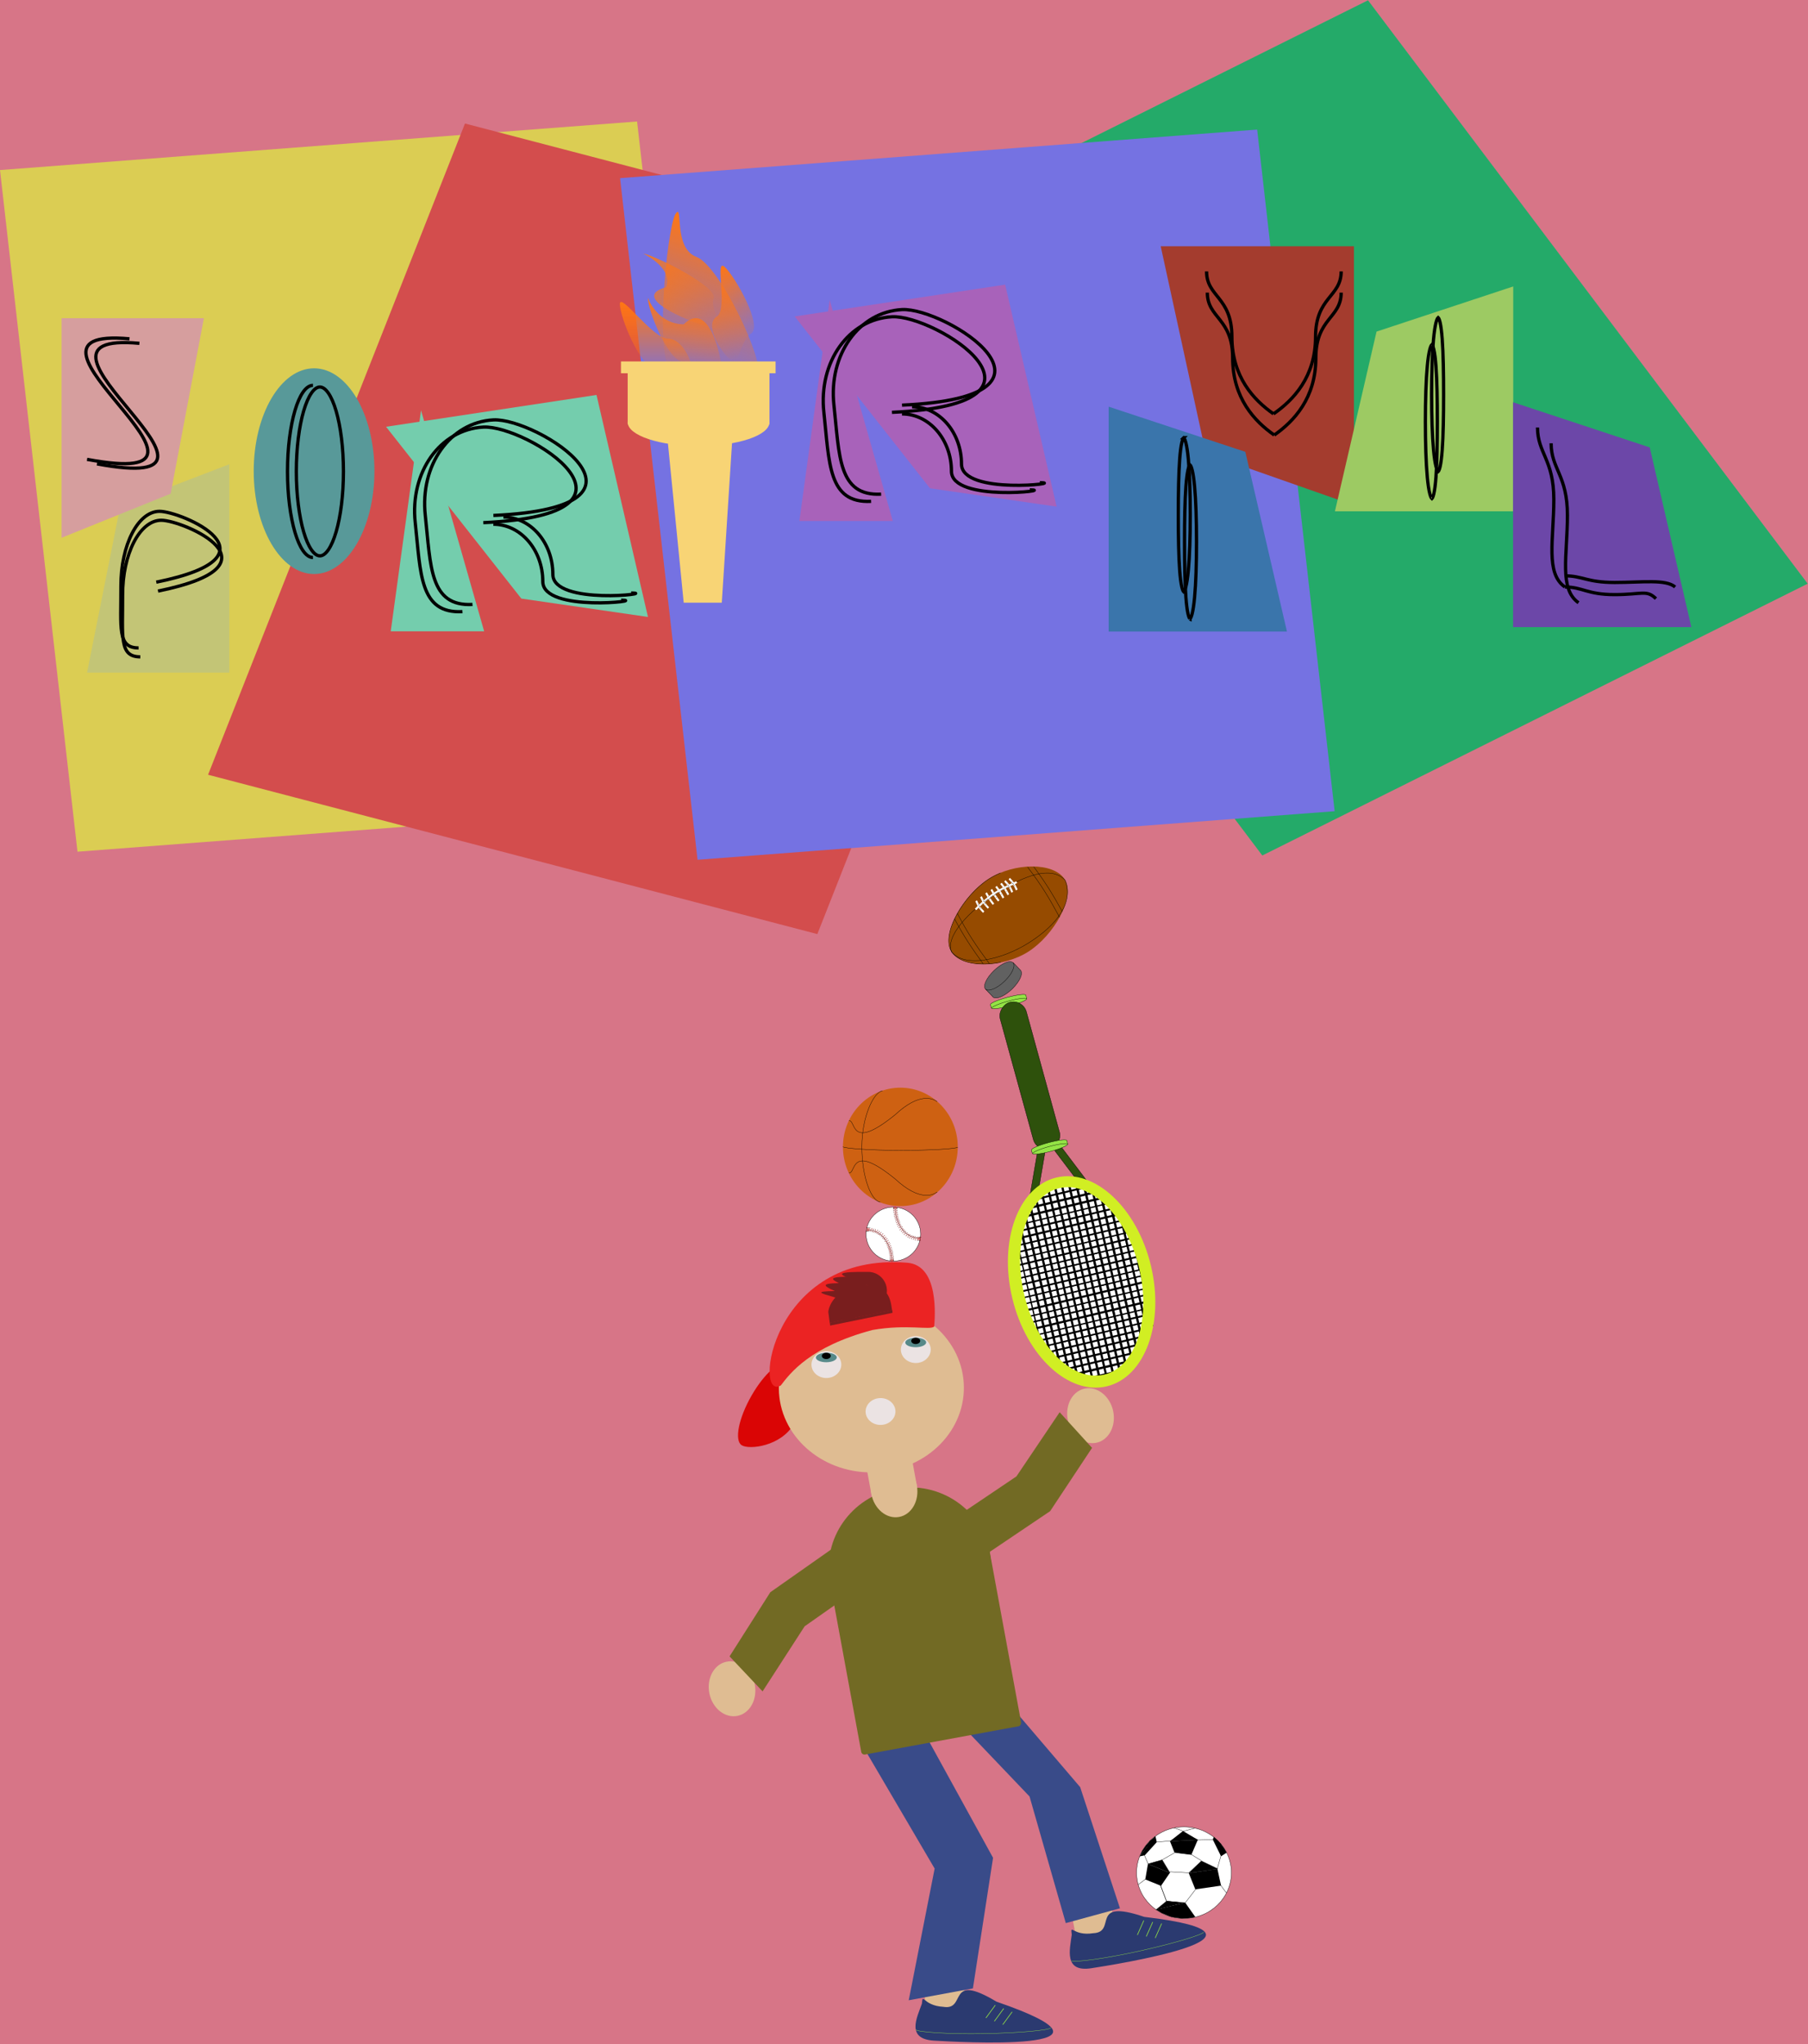<svg width="5511" height="6230" viewBox="0 0 5511 6230" fill="none" xmlns="http://www.w3.org/2000/svg">
<rect width="5511" height="6230" fill="#D77587"/>
<g id="Figure and Sports Items" filter="url(#filter0_d)">
<g id="Basketball">
<ellipse id="Ellipse 1" cx="2694.38" cy="3490.5" rx="175" ry="180.5" fill="#CE6112"/>
<path id="Ellipse 2" d="M2633.26 3658.86C2605.55 3654.56 2577.08 3583.27 2577.08 3490.5C2577.08 3397.73 2613.14 3323.31 2640.09 3319.4" stroke="black"/>
<path id="Ellipse 5" d="M2869.38 3491.3C2864.94 3496.12 2791.44 3501.07 2695.79 3501.07C2600.14 3501.07 2523.41 3494.8 2519.38 3490.11" stroke="black"/>
<path id="Ellipse 3" d="M2806.74 3352.68C2793.83 3342.89 2752.85 3323.44 2678.81 3392.22C2538.74 3506.16 2560.37 3407.89 2537.6 3410.63" stroke="black"/>
<path id="Ellipse 4" d="M2806.74 3627.9C2793.83 3637.69 2752.85 3657.14 2678.81 3588.36C2538.74 3474.42 2560.37 3572.7 2537.6 3569.96" stroke="black"/>
</g>
<g id="Baseball">
<path id="Ellipse 1_2" d="M2756.13 3756.31C2756.13 3801.73 2718.92 3838.56 2673 3838.56C2627.09 3838.56 2589.88 3801.73 2589.88 3756.31C2589.88 3710.89 2627.09 3674.06 2673 3674.06C2718.92 3674.06 2756.13 3710.89 2756.13 3756.31Z" fill="white" stroke="black"/>
<path id="Ellipse 2_2" d="M2755.2 3769.58C2705.55 3769.58 2678.71 3721.98 2678.71 3674.41M2591.09 3742.47C2640.74 3742.47 2668.72 3791.49 2668.72 3839.06" stroke="black"/>
<g id="Group 32">
<g id="Group 1">
<ellipse id="Ellipse 3_2" cx="2683.85" cy="3676.39" rx="0.856" ry="0.847" fill="black"/>
<ellipse id="Ellipse 5_2" cx="2673.57" cy="3676.39" rx="0.856" ry="0.847" fill="black"/>
<path id="Ellipse 4_2" d="M2683.85 3676.39C2683.28 3677.52 2680.13 3674.13 2678.71 3674.13C2677.29 3674.13 2674.14 3677.52 2673.57 3676.39" stroke="#CD1F1F"/>
</g>
<g id="Group 30">
<ellipse id="Ellipse 3_3" cx="2683.85" cy="3675.26" rx="0.856" ry="0.847" fill="black"/>
<ellipse id="Ellipse 5_3" cx="2673.57" cy="3675.26" rx="0.856" ry="0.847" fill="black"/>
<path id="Ellipse 4_3" d="M2683.85 3675.26C2683.28 3676.39 2680.13 3673 2678.71 3673C2677.29 3673 2674.14 3676.39 2673.57 3675.26" stroke="#CD1F1F"/>
</g>
<g id="Group 31">
<ellipse id="Ellipse 3_4" cx="2683.85" cy="3678.08" rx="0.856" ry="0.847" fill="black"/>
<ellipse id="Ellipse 5_4" cx="2673.57" cy="3678.08" rx="0.856" ry="0.847" fill="black"/>
<path id="Ellipse 4_4" d="M2683.85 3678.08C2683.28 3679.21 2680.13 3675.82 2678.71 3675.82C2677.29 3675.82 2674.14 3679.21 2673.57 3678.08" stroke="#CD1F1F"/>
</g>
<g id="Group 2">
<ellipse id="Ellipse 3_5" cx="2683.85" cy="3680.34" rx="0.856" ry="0.847" fill="black"/>
<ellipse id="Ellipse 5_5" cx="2673.57" cy="3680.34" rx="0.856" ry="0.847" fill="black"/>
<path id="Ellipse 4_5" d="M2683.85 3680.34C2683.28 3681.47 2680.13 3678.08 2678.71 3678.08C2677.29 3678.08 2674.14 3681.47 2673.57 3680.34" stroke="#CD1F1F"/>
</g>
<g id="Group 3">
<ellipse id="Ellipse 3_6" cx="2684.42" cy="3684.3" rx="0.856" ry="0.847" fill="black"/>
<ellipse id="Ellipse 5_6" cx="2674.14" cy="3684.3" rx="0.856" ry="0.847" fill="black"/>
<path id="Ellipse 4_6" d="M2684.42 3684.3C2683.85 3685.43 2680.7 3682.04 2679.28 3682.04C2677.86 3682.04 2674.72 3685.43 2674.14 3684.3" stroke="#CD1F1F"/>
</g>
<g id="Group 4">
<ellipse id="Ellipse 3_7" cx="2684.42" cy="3688.82" rx="0.856" ry="0.847" fill="black"/>
<ellipse id="Ellipse 5_7" cx="2674.14" cy="3688.82" rx="0.856" ry="0.847" fill="black"/>
<path id="Ellipse 4_7" d="M2684.42 3688.82C2683.85 3689.94 2680.7 3686.56 2679.28 3686.56C2677.86 3686.56 2674.72 3689.94 2674.14 3688.82" stroke="#CD1F1F"/>
</g>
<g id="Group 5">
<ellipse id="Ellipse 3_8" cx="2685.56" cy="3693.33" rx="0.856" ry="0.847" fill="black"/>
<ellipse id="Ellipse 5_8" cx="2675.29" cy="3693.33" rx="0.856" ry="0.847" fill="black"/>
<path id="Ellipse 4_8" d="M2685.56 3693.33C2684.99 3694.46 2681.84 3691.07 2680.42 3691.07C2679.01 3691.07 2675.86 3694.46 2675.29 3693.33" stroke="#CD1F1F"/>
</g>
<g id="Group 6">
<ellipse id="Ellipse 3_9" cx="2686.13" cy="3697.85" rx="0.856" ry="0.847" fill="black"/>
<ellipse id="Ellipse 5_9" cx="2675.86" cy="3697.85" rx="0.856" ry="0.847" fill="black"/>
<path id="Ellipse 4_9" d="M2686.13 3697.85C2685.56 3698.98 2682.41 3695.59 2680.99 3695.59C2679.58 3695.59 2676.43 3698.98 2675.86 3697.85" stroke="#CD1F1F"/>
</g>
<g id="Group 7">
<ellipse id="Ellipse 3_10" cx="2686.7" cy="3702.37" rx="0.856" ry="0.847" fill="black"/>
<ellipse id="Ellipse 5_10" cx="2676.43" cy="3702.37" rx="0.856" ry="0.847" fill="black"/>
<path id="Ellipse 4_10" d="M2686.7 3702.37C2686.13 3703.5 2682.98 3700.11 2681.57 3700.11C2680.15 3700.11 2677 3703.5 2676.43 3702.37" stroke="#CD1F1F"/>
</g>
<g id="Group 8">
<ellipse id="Ellipse 3_11" cx="2687.84" cy="3706.89" rx="0.856" ry="0.847" fill="black"/>
<ellipse id="Ellipse 5_11" cx="2677.57" cy="3706.89" rx="0.856" ry="0.847" fill="black"/>
<path id="Ellipse 4_11" d="M2687.84 3706.89C2687.27 3708.02 2684.13 3704.63 2682.71 3704.63C2681.29 3704.63 2678.14 3708.02 2677.57 3706.89" stroke="#CD1F1F"/>
</g>
<g id="Group 9">
<ellipse id="Ellipse 3_12" cx="2689.56" cy="3711.41" rx="0.856" ry="0.847" fill="black"/>
<ellipse id="Ellipse 5_12" cx="2679.28" cy="3711.41" rx="0.856" ry="0.847" fill="black"/>
<path id="Ellipse 4_12" d="M2689.56 3711.41C2688.99 3712.54 2685.84 3709.15 2684.42 3709.15C2683 3709.15 2679.85 3712.54 2679.28 3711.41" stroke="#CD1F1F"/>
</g>
<g id="Group 10">
<ellipse id="Ellipse 3_13" rx="0.856" ry="0.847" transform="matrix(0.999 -0.052 0.053 0.999 2690.73 3715.66)" fill="black"/>
<ellipse id="Ellipse 5_13" rx="0.856" ry="0.847" transform="matrix(0.999 -0.052 0.053 0.999 2680.47 3716.19)" fill="black"/>
<path id="Ellipse 4_13" d="M2690.73 3715.66C2690.22 3716.82 2686.9 3713.6 2685.48 3713.67C2684.06 3713.74 2681.1 3717.29 2680.47 3716.19" stroke="#CD1F1F"/>
</g>
<g id="Group 11">
<ellipse id="Ellipse 3_14" rx="0.856" ry="0.847" transform="matrix(0.996 -0.086 0.088 0.996 2692.53 3720.31)" fill="black"/>
<ellipse id="Ellipse 5_14" rx="0.856" ry="0.847" transform="matrix(0.996 -0.086 0.088 0.996 2682.29 3721.19)" fill="black"/>
<path id="Ellipse 4_14" d="M2692.53 3720.31C2692.06 3721.48 2688.62 3718.38 2687.21 3718.5C2685.8 3718.62 2682.96 3722.27 2682.29 3721.19" stroke="#CD1F1F"/>
</g>
<g id="Group 12">
<ellipse id="Ellipse 3_15" rx="0.856" ry="0.847" transform="matrix(0.99 -0.138 0.141 0.99 2694.29 3725.33)" fill="black"/>
<ellipse id="Ellipse 5_15" rx="0.856" ry="0.847" transform="matrix(0.99 -0.138 0.141 0.99 2684.11 3726.74)" fill="black"/>
<path id="Ellipse 4_15" d="M2694.29 3725.33C2693.88 3726.52 2690.29 3723.6 2688.88 3723.8C2687.48 3723.99 2684.84 3727.78 2684.11 3726.74" stroke="#CD1F1F"/>
</g>
<g id="Group 13">
<ellipse id="Ellipse 3_16" rx="0.856" ry="0.848" transform="matrix(0.982 -0.189 0.193 0.981 2696.61 3729.87)" fill="black"/>
<ellipse id="Ellipse 5_16" rx="0.856" ry="0.848" transform="matrix(0.982 -0.189 0.193 0.981 2686.52 3731.81)" fill="black"/>
<path id="Ellipse 4_16" d="M2696.61 3729.87C2696.27 3731.09 2692.52 3728.36 2691.13 3728.63C2689.74 3728.89 2687.3 3732.82 2686.52 3731.81" stroke="#CD1F1F"/>
</g>
<g id="Group 14">
<ellipse id="Ellipse 3_17" rx="0.856" ry="0.848" transform="matrix(0.971 -0.24 0.244 0.97 2700.04 3734.98)" fill="black"/>
<ellipse id="Ellipse 5_17" rx="0.856" ry="0.848" transform="matrix(0.971 -0.24 0.244 0.97 2690.07 3737.44)" fill="black"/>
<path id="Ellipse 4_17" d="M2700.04 3734.98C2699.76 3736.22 2695.88 3733.68 2694.5 3734.02C2693.13 3734.36 2690.9 3738.4 2690.07 3737.44" stroke="#CD1F1F"/>
</g>
<g id="Group 15">
<ellipse id="Ellipse 3_18" rx="0.855" ry="0.848" transform="matrix(0.957 -0.29 0.295 0.955 2702.87 3740.09)" fill="black"/>
<ellipse id="Ellipse 5_18" rx="0.855" ry="0.848" transform="matrix(0.957 -0.29 0.295 0.955 2693.05 3743.06)" fill="black"/>
<path id="Ellipse 4_18" d="M2702.87 3740.09C2702.66 3741.33 2698.65 3739 2697.29 3739.41C2695.93 3739.82 2693.93 3743.97 2693.05 3743.06" stroke="#CD1F1F"/>
</g>
<g id="Group 16">
<ellipse id="Ellipse 3_19" rx="0.855" ry="0.848" transform="matrix(0.941 -0.339 0.345 0.939 2706.81 3744.05)" fill="black"/>
<ellipse id="Ellipse 5_19" rx="0.855" ry="0.848" transform="matrix(0.941 -0.339 0.345 0.939 2697.16 3747.53)" fill="black"/>
<path id="Ellipse 4_19" d="M2706.81 3744.05C2706.67 3745.31 2702.54 3743.19 2701.2 3743.67C2699.87 3744.15 2698.08 3748.4 2697.16 3747.53" stroke="#CD1F1F"/>
</g>
<g id="Group 17">
<ellipse id="Ellipse 3_20" rx="0.855" ry="0.849" transform="matrix(0.922 -0.387 0.394 0.919 2710.72 3748.58)" fill="black"/>
<ellipse id="Ellipse 5_20" rx="0.855" ry="0.849" transform="matrix(0.922 -0.387 0.394 0.919 2701.27 3752.55)" fill="black"/>
<path id="Ellipse 4_20" d="M2710.72 3748.58C2710.64 3749.84 2706.41 3747.94 2705.1 3748.49C2703.8 3749.03 2702.24 3753.37 2701.27 3752.55" stroke="#CD1F1F"/>
</g>
<g id="Group 18">
<ellipse id="Ellipse 3_21" rx="0.854" ry="0.849" transform="matrix(0.893 -0.45 0.458 0.889 2715.15 3753.01)" fill="black"/>
<ellipse id="Ellipse 5_21" rx="0.854" ry="0.849" transform="matrix(0.893 -0.45 0.458 0.889 2705.99 3757.63)" fill="black"/>
<path id="Ellipse 4_21" d="M2715.15 3753.01C2715.16 3754.28 2710.8 3752.67 2709.53 3753.31C2708.27 3753.95 2707.02 3758.38 2705.99 3757.63" stroke="#CD1F1F"/>
</g>
<g id="Group 19">
<ellipse id="Ellipse 3_22" rx="0.854" ry="0.85" transform="matrix(0.841 -0.541 0.549 0.836 2720.57 3756.23)" fill="black"/>
<ellipse id="Ellipse 5_22" rx="0.854" ry="0.85" transform="matrix(0.841 -0.541 0.549 0.836 2711.95 3761.77)" fill="black"/>
<path id="Ellipse 4_22" d="M2720.57 3756.23C2720.71 3757.49 2716.21 3756.34 2715.02 3757.11C2713.83 3757.87 2713.06 3762.41 2711.95 3761.77" stroke="#CD1F1F"/>
</g>
<g id="Group 20">
<circle id="Ellipse 3_23" r="0.852" transform="matrix(0.711 -0.703 0.711 0.703 2729.83 3761.32)" fill="black"/>
<circle id="Ellipse 5_23" r="0.852" transform="matrix(0.711 -0.703 0.711 0.703 2722.57 3768.51)" fill="black"/>
<path id="Ellipse 4_23" d="M2729.83 3761.32C2730.24 3762.52 2725.59 3762.33 2724.59 3763.32C2723.58 3764.31 2723.78 3768.91 2722.57 3768.51" stroke="#CD1F1F"/>
</g>
<g id="Group 22">
<ellipse id="Ellipse 3_24" rx="0.851" ry="0.853" transform="matrix(0.62 -0.785 0.791 0.612 2735.03 3762.61)" fill="black"/>
<ellipse id="Ellipse 5_24" rx="0.851" ry="0.853" transform="matrix(0.62 -0.785 0.791 0.612 2728.7 3770.62)" fill="black"/>
<path id="Ellipse 4_24" d="M2735.03 3762.61C2735.58 3763.75 2730.94 3764.11 2730.07 3765.22C2729.19 3766.33 2729.95 3770.87 2728.7 3770.62" stroke="#CD1F1F"/>
</g>
<g id="Group 23">
<ellipse id="Ellipse 3_25" rx="0.85" ry="0.853" transform="matrix(0.578 -0.816 0.822 0.57 2739.97 3764.11)" fill="black"/>
<ellipse id="Ellipse 5_25" rx="0.85" ry="0.853" transform="matrix(0.578 -0.816 0.822 0.57 2734.08 3772.44)" fill="black"/>
<path id="Ellipse 4_25" d="M2739.97 3764.11C2740.58 3765.22 2735.97 3765.83 2735.15 3766.98C2734.34 3768.13 2735.34 3772.63 2734.08 3772.44" stroke="#CD1F1F"/>
</g>
<g id="Group 24">
<ellipse id="Ellipse 3_26" rx="0.849" ry="0.854" transform="matrix(0.504 -0.864 0.868 0.496 2745.13 3765.64)" fill="black"/>
<ellipse id="Ellipse 5_26" rx="0.849" ry="0.854" transform="matrix(0.504 -0.864 0.868 0.496 2739.99 3774.44)" fill="black"/>
<path id="Ellipse 4_26" d="M2745.13 3765.64C2745.84 3766.69 2741.29 3767.69 2740.59 3768.91C2739.88 3770.12 2741.27 3774.52 2739.99 3774.44" stroke="#CD1F1F"/>
</g>
<g id="Group 25">
<ellipse id="Ellipse 3_27" rx="0.848" ry="0.855" transform="matrix(0.345 -0.939 0.941 0.339 2749.14 3765.88)" fill="black"/>
<ellipse id="Ellipse 5_27" rx="0.848" ry="0.855" transform="matrix(0.345 -0.939 0.941 0.339 2745.63 3775.43)" fill="black"/>
<path id="Ellipse 4_27" d="M2749.14 3765.88C2750.02 3766.8 2745.73 3768.56 2745.24 3769.88C2744.75 3771.2 2746.9 3775.29 2745.63 3775.43" stroke="#CD1F1F"/>
</g>
<g id="Group 26">
<ellipse id="Ellipse 3_28" rx="0.848" ry="0.856" transform="matrix(0.227 -0.974 0.975 0.223 2751.73 3765.81)" fill="black"/>
<ellipse id="Ellipse 5_28" rx="0.848" ry="0.856" transform="matrix(0.227 -0.974 0.975 0.223 2749.42 3775.72)" fill="black"/>
<path id="Ellipse 4_28" d="M2751.73 3765.81C2752.71 3766.62 2748.67 3768.89 2748.35 3770.26C2748.03 3771.62 2750.66 3775.42 2749.42 3775.72" stroke="#CD1F1F"/>
</g>
<g id="Group 27">
<ellipse id="Ellipse 3_29" rx="0.848" ry="0.856" transform="matrix(0.175 -0.984 0.985 0.172 2753.68 3765.75)" fill="black"/>
<ellipse id="Ellipse 5_29" rx="0.848" ry="0.856" transform="matrix(0.175 -0.984 0.985 0.172 2751.9 3775.76)" fill="black"/>
<path id="Ellipse 4_29" d="M2753.68 3765.75C2754.71 3766.5 2750.79 3768.98 2750.54 3770.36C2750.29 3771.74 2753.12 3775.4 2751.9 3775.76" stroke="#CD1F1F"/>
</g>
<g id="Group 28">
<ellipse id="Ellipse 3_30" rx="0.847" ry="0.856" transform="matrix(0.088 -0.996 0.996 0.086 2754.67 3765.61)" fill="black"/>
<ellipse id="Ellipse 5_30" rx="0.847" ry="0.856" transform="matrix(0.088 -0.996 0.996 0.086 2753.77 3775.74)" fill="black"/>
<path id="Ellipse 4_30" d="M2754.67 3765.61C2755.75 3766.27 2752.07 3769.08 2751.94 3770.48C2751.82 3771.87 2754.96 3775.27 2753.77 3775.74" stroke="#CD1F1F"/>
</g>
<g id="Group 29">
<ellipse id="Ellipse 3_31" rx="0.847" ry="0.856" transform="matrix(0.088 -0.996 0.996 0.086 2756.45 3765.54)" fill="black"/>
<ellipse id="Ellipse 5_31" rx="0.847" ry="0.856" transform="matrix(0.088 -0.996 0.996 0.086 2755.55 3775.67)" fill="black"/>
<path id="Ellipse 4_31" d="M2756.45 3765.54C2757.54 3766.2 2753.85 3769.01 2753.73 3770.41C2753.6 3771.81 2756.74 3775.21 2755.55 3775.67" stroke="#CD1F1F"/>
</g>
<g id="Group 21">
<ellipse id="Ellipse 3_32" rx="0.853" ry="0.851" transform="matrix(0.769 -0.639 0.647 0.763 2724.95 3758.87)" fill="black"/>
<ellipse id="Ellipse 5_32" rx="0.853" ry="0.851" transform="matrix(0.769 -0.639 0.647 0.763 2717.08 3765.4)" fill="black"/>
<path id="Ellipse 4_32" d="M2724.95 3758.87C2725.25 3760.1 2720.64 3759.5 2719.55 3760.41C2718.46 3761.31 2718.25 3765.91 2717.08 3765.4" stroke="#CD1F1F"/>
</g>
</g>
<g id="Group 33">
<g id="Group 1_2">
<ellipse id="Ellipse 3_33" cx="2663.48" cy="3836.61" rx="0.856" ry="0.847" transform="rotate(-180 2663.48 3836.61)" fill="black"/>
<ellipse id="Ellipse 5_33" cx="2673.75" cy="3836.61" rx="0.856" ry="0.847" transform="rotate(-180 2673.75 3836.61)" fill="black"/>
<path id="Ellipse 4_33" d="M2663.48 3836.61C2664.05 3835.48 2667.19 3838.87 2668.61 3838.87C2670.03 3838.87 2673.18 3835.48 2673.75 3836.61" stroke="#CD1F1F"/>
</g>
<g id="Group 30_2">
<ellipse id="Ellipse 3_34" cx="2663.48" cy="3837.74" rx="0.856" ry="0.847" transform="rotate(-180 2663.48 3837.74)" fill="black"/>
<ellipse id="Ellipse 5_34" cx="2673.75" cy="3837.74" rx="0.856" ry="0.847" transform="rotate(-180 2673.75 3837.74)" fill="black"/>
<path id="Ellipse 4_34" d="M2663.48 3837.74C2664.05 3836.61 2667.19 3840 2668.61 3840C2670.03 3840 2673.18 3836.61 2673.75 3837.74" stroke="#CD1F1F"/>
</g>
<g id="Group 31_2">
<ellipse id="Ellipse 3_35" cx="2663.48" cy="3834.92" rx="0.856" ry="0.847" transform="rotate(-180 2663.48 3834.92)" fill="black"/>
<ellipse id="Ellipse 5_35" cx="2673.75" cy="3834.92" rx="0.856" ry="0.847" transform="rotate(-180 2673.75 3834.92)" fill="black"/>
<path id="Ellipse 4_35" d="M2663.48 3834.92C2664.05 3833.79 2667.19 3837.18 2668.61 3837.18C2670.03 3837.18 2673.18 3833.79 2673.75 3834.92" stroke="#CD1F1F"/>
</g>
<g id="Group 2_2">
<ellipse id="Ellipse 3_36" cx="2663.48" cy="3832.66" rx="0.856" ry="0.847" transform="rotate(-180 2663.48 3832.66)" fill="black"/>
<ellipse id="Ellipse 5_36" cx="2673.75" cy="3832.66" rx="0.856" ry="0.847" transform="rotate(-180 2673.75 3832.66)" fill="black"/>
<path id="Ellipse 4_36" d="M2663.48 3832.66C2664.05 3831.53 2667.19 3834.92 2668.61 3834.92C2670.03 3834.92 2673.18 3831.53 2673.75 3832.66" stroke="#CD1F1F"/>
</g>
<g id="Group 3_2">
<ellipse id="Ellipse 3_37" cx="2662.9" cy="3828.7" rx="0.856" ry="0.847" transform="rotate(-180 2662.9 3828.7)" fill="black"/>
<ellipse id="Ellipse 5_37" cx="2673.18" cy="3828.7" rx="0.856" ry="0.847" transform="rotate(-180 2673.18 3828.7)" fill="black"/>
<path id="Ellipse 4_37" d="M2662.9 3828.7C2663.48 3827.57 2666.62 3830.96 2668.04 3830.96C2669.46 3830.96 2672.61 3827.57 2673.18 3828.7" stroke="#CD1F1F"/>
</g>
<g id="Group 4_2">
<ellipse id="Ellipse 3_38" cx="2662.9" cy="3824.18" rx="0.856" ry="0.847" transform="rotate(-180 2662.9 3824.18)" fill="black"/>
<ellipse id="Ellipse 5_38" cx="2673.18" cy="3824.18" rx="0.856" ry="0.847" transform="rotate(-180 2673.18 3824.18)" fill="black"/>
<path id="Ellipse 4_38" d="M2662.9 3824.18C2663.48 3823.06 2666.62 3826.44 2668.04 3826.44C2669.46 3826.44 2672.61 3823.06 2673.18 3824.18" stroke="#CD1F1F"/>
</g>
<g id="Group 5_2">
<ellipse id="Ellipse 3_39" cx="2661.76" cy="3819.67" rx="0.856" ry="0.847" transform="rotate(-180 2661.76 3819.67)" fill="black"/>
<ellipse id="Ellipse 5_39" cx="2672.04" cy="3819.67" rx="0.856" ry="0.847" transform="rotate(-180 2672.04 3819.67)" fill="black"/>
<path id="Ellipse 4_39" d="M2661.76 3819.67C2662.33 3818.54 2665.48 3821.93 2666.9 3821.93C2668.32 3821.93 2671.47 3818.54 2672.04 3819.67" stroke="#CD1F1F"/>
</g>
<g id="Group 6_2">
<ellipse id="Ellipse 3_40" cx="2661.19" cy="3815.15" rx="0.856" ry="0.847" transform="rotate(-180 2661.19 3815.15)" fill="black"/>
<ellipse id="Ellipse 5_40" cx="2671.47" cy="3815.15" rx="0.856" ry="0.847" transform="rotate(-180 2671.47 3815.15)" fill="black"/>
<path id="Ellipse 4_40" d="M2661.19 3815.15C2661.76 3814.02 2664.91 3817.41 2666.33 3817.41C2667.75 3817.41 2670.9 3814.02 2671.47 3815.15" stroke="#CD1F1F"/>
</g>
<g id="Group 7_2">
<ellipse id="Ellipse 3_41" cx="2660.62" cy="3810.63" rx="0.856" ry="0.847" transform="rotate(-180 2660.62 3810.63)" fill="black"/>
<ellipse id="Ellipse 5_41" cx="2670.9" cy="3810.63" rx="0.856" ry="0.847" transform="rotate(-180 2670.9 3810.63)" fill="black"/>
<path id="Ellipse 4_41" d="M2660.62 3810.63C2661.19 3809.5 2664.34 3812.89 2665.76 3812.89C2667.18 3812.89 2670.33 3809.5 2670.9 3810.63" stroke="#CD1F1F"/>
</g>
<g id="Group 8_2">
<ellipse id="Ellipse 3_42" cx="2659.48" cy="3806.11" rx="0.856" ry="0.847" transform="rotate(-180 2659.48 3806.11)" fill="black"/>
<ellipse id="Ellipse 5_42" cx="2669.75" cy="3806.11" rx="0.856" ry="0.847" transform="rotate(-180 2669.75 3806.11)" fill="black"/>
<path id="Ellipse 4_42" d="M2659.48 3806.11C2660.05 3804.98 2663.2 3808.37 2664.62 3808.37C2666.04 3808.37 2669.18 3804.98 2669.75 3806.11" stroke="#CD1F1F"/>
</g>
<g id="Group 9_2">
<ellipse id="Ellipse 3_43" cx="2657.77" cy="3801.59" rx="0.856" ry="0.847" transform="rotate(-180 2657.77 3801.59)" fill="black"/>
<ellipse id="Ellipse 5_43" cx="2668.04" cy="3801.59" rx="0.856" ry="0.847" transform="rotate(-180 2668.04 3801.59)" fill="black"/>
<path id="Ellipse 4_43" d="M2657.77 3801.59C2658.34 3800.46 2661.49 3803.85 2662.9 3803.85C2664.32 3803.85 2667.47 3800.46 2668.04 3801.59" stroke="#CD1F1F"/>
</g>
<g id="Group 10_2">
<ellipse id="Ellipse 3_44" rx="0.856" ry="0.847" transform="matrix(-0.999 0.052 -0.053 -0.999 2656.6 3797.34)" fill="black"/>
<ellipse id="Ellipse 5_44" rx="0.856" ry="0.847" transform="matrix(-0.999 0.052 -0.053 -0.999 2666.86 3796.81)" fill="black"/>
<path id="Ellipse 4_44" d="M2656.6 3797.34C2657.11 3796.18 2660.43 3799.4 2661.85 3799.33C2663.26 3799.26 2666.23 3795.71 2666.86 3796.81" stroke="#CD1F1F"/>
</g>
<g id="Group 11_2">
<ellipse id="Ellipse 3_45" rx="0.856" ry="0.847" transform="matrix(-0.996 0.086 -0.088 -0.996 2654.8 3792.69)" fill="black"/>
<ellipse id="Ellipse 5_45" rx="0.856" ry="0.847" transform="matrix(-0.996 0.086 -0.088 -0.996 2665.03 3791.81)" fill="black"/>
<path id="Ellipse 4_45" d="M2654.8 3792.69C2655.27 3791.52 2658.7 3794.62 2660.11 3794.5C2661.53 3794.38 2664.36 3790.73 2665.03 3791.81" stroke="#CD1F1F"/>
</g>
<g id="Group 12_2">
<ellipse id="Ellipse 3_46" rx="0.856" ry="0.847" transform="matrix(-0.99 0.138 -0.141 -0.99 2653.04 3787.67)" fill="black"/>
<ellipse id="Ellipse 5_46" rx="0.856" ry="0.847" transform="matrix(-0.99 0.138 -0.141 -0.99 2663.21 3786.26)" fill="black"/>
<path id="Ellipse 4_46" d="M2653.04 3787.67C2653.44 3786.48 2657.04 3789.4 2658.44 3789.2C2659.85 3789.01 2662.49 3785.22 2663.21 3786.26" stroke="#CD1F1F"/>
</g>
<g id="Group 13_2">
<ellipse id="Ellipse 3_47" rx="0.856" ry="0.848" transform="matrix(-0.982 0.189 -0.193 -0.981 2650.72 3783.13)" fill="black"/>
<ellipse id="Ellipse 5_47" rx="0.856" ry="0.848" transform="matrix(-0.982 0.189 -0.193 -0.981 2660.8 3781.19)" fill="black"/>
<path id="Ellipse 4_47" d="M2650.72 3783.13C2651.06 3781.91 2654.8 3784.64 2656.19 3784.37C2657.59 3784.11 2660.02 3780.18 2660.8 3781.19" stroke="#CD1F1F"/>
</g>
<g id="Group 14_2">
<ellipse id="Ellipse 3_48" rx="0.856" ry="0.848" transform="matrix(-0.971 0.24 -0.244 -0.97 2647.28 3778.02)" fill="black"/>
<ellipse id="Ellipse 5_48" rx="0.856" ry="0.848" transform="matrix(-0.971 0.24 -0.244 -0.97 2657.25 3775.56)" fill="black"/>
<path id="Ellipse 4_48" d="M2647.28 3778.02C2647.56 3776.78 2651.44 3779.32 2652.82 3778.98C2654.2 3778.64 2656.42 3774.6 2657.25 3775.56" stroke="#CD1F1F"/>
</g>
<g id="Group 15_2">
<ellipse id="Ellipse 3_49" rx="0.855" ry="0.848" transform="matrix(-0.957 0.29 -0.295 -0.955 2644.45 3772.91)" fill="black"/>
<ellipse id="Ellipse 5_49" rx="0.855" ry="0.848" transform="matrix(-0.957 0.29 -0.295 -0.955 2654.28 3769.94)" fill="black"/>
<path id="Ellipse 4_49" d="M2644.45 3772.91C2644.66 3771.67 2648.68 3774 2650.03 3773.59C2651.39 3773.18 2653.4 3769.03 2654.28 3769.94" stroke="#CD1F1F"/>
</g>
<g id="Group 16_2">
<ellipse id="Ellipse 3_50" rx="0.855" ry="0.848" transform="matrix(-0.941 0.339 -0.345 -0.939 2640.51 3768.95)" fill="black"/>
<ellipse id="Ellipse 5_50" rx="0.855" ry="0.848" transform="matrix(-0.941 0.339 -0.345 -0.939 2650.17 3765.47)" fill="black"/>
<path id="Ellipse 4_50" d="M2640.51 3768.95C2640.66 3767.69 2644.79 3769.81 2646.12 3769.33C2647.45 3768.85 2649.24 3764.6 2650.17 3765.47" stroke="#CD1F1F"/>
</g>
<g id="Group 17_2">
<ellipse id="Ellipse 3_51" rx="0.855" ry="0.849" transform="matrix(-0.922 0.387 -0.394 -0.919 2636.6 3764.42)" fill="black"/>
<ellipse id="Ellipse 5_51" rx="0.855" ry="0.849" transform="matrix(-0.922 0.387 -0.394 -0.919 2646.06 3760.45)" fill="black"/>
<path id="Ellipse 4_51" d="M2636.6 3764.42C2636.68 3763.16 2640.92 3765.06 2642.22 3764.51C2643.53 3763.97 2645.09 3759.63 2646.06 3760.45" stroke="#CD1F1F"/>
</g>
<g id="Group 18_2">
<ellipse id="Ellipse 3_52" rx="0.854" ry="0.849" transform="matrix(-0.893 0.45 -0.458 -0.889 2632.18 3759.99)" fill="black"/>
<ellipse id="Ellipse 5_52" rx="0.854" ry="0.849" transform="matrix(-0.893 0.45 -0.458 -0.889 2641.33 3755.37)" fill="black"/>
<path id="Ellipse 4_52" d="M2632.18 3759.99C2632.17 3758.72 2636.53 3760.33 2637.79 3759.69C2639.06 3759.05 2640.31 3754.62 2641.33 3755.37" stroke="#CD1F1F"/>
</g>
<g id="Group 19_2">
<ellipse id="Ellipse 3_53" rx="0.854" ry="0.85" transform="matrix(-0.841 0.541 -0.549 -0.836 2626.75 3756.77)" fill="black"/>
<ellipse id="Ellipse 5_53" rx="0.854" ry="0.85" transform="matrix(-0.841 0.541 -0.549 -0.836 2635.37 3751.23)" fill="black"/>
<path id="Ellipse 4_53" d="M2626.75 3756.77C2626.61 3755.51 2631.12 3756.66 2632.3 3755.89C2633.49 3755.13 2634.27 3750.59 2635.37 3751.23" stroke="#CD1F1F"/>
</g>
<g id="Group 20_2">
<circle id="Ellipse 3_54" r="0.852" transform="matrix(-0.711 0.703 -0.711 -0.703 2617.49 3751.68)" fill="black"/>
<circle id="Ellipse 5_54" r="0.852" transform="matrix(-0.711 0.703 -0.711 -0.703 2624.76 3744.49)" fill="black"/>
<path id="Ellipse 4_54" d="M2617.49 3751.68C2617.09 3750.48 2621.73 3750.67 2622.74 3749.68C2623.74 3748.69 2623.54 3744.09 2624.76 3744.49" stroke="#CD1F1F"/>
</g>
<g id="Group 22_2">
<ellipse id="Ellipse 3_55" rx="0.851" ry="0.853" transform="matrix(-0.62 0.785 -0.791 -0.612 2612.3 3750.39)" fill="black"/>
<ellipse id="Ellipse 5_55" rx="0.851" ry="0.853" transform="matrix(-0.62 0.785 -0.791 -0.612 2618.62 3742.38)" fill="black"/>
<path id="Ellipse 4_55" d="M2612.3 3750.39C2611.75 3749.25 2616.39 3748.89 2617.26 3747.78C2618.13 3746.67 2617.37 3742.13 2618.62 3742.38" stroke="#CD1F1F"/>
</g>
<g id="Group 23_2">
<ellipse id="Ellipse 3_56" rx="0.85" ry="0.853" transform="matrix(-0.578 0.816 -0.822 -0.57 2607.35 3748.89)" fill="black"/>
<ellipse id="Ellipse 5_56" rx="0.85" ry="0.853" transform="matrix(-0.578 0.816 -0.822 -0.57 2613.25 3740.56)" fill="black"/>
<path id="Ellipse 4_56" d="M2607.35 3748.89C2606.75 3747.78 2611.36 3747.17 2612.17 3746.02C2612.98 3744.87 2611.98 3740.37 2613.25 3740.56" stroke="#CD1F1F"/>
</g>
<g id="Group 24_2">
<ellipse id="Ellipse 3_57" rx="0.849" ry="0.854" transform="matrix(-0.504 0.864 -0.868 -0.496 2602.19 3747.36)" fill="black"/>
<ellipse id="Ellipse 5_57" rx="0.849" ry="0.854" transform="matrix(-0.504 0.864 -0.868 -0.496 2607.33 3738.56)" fill="black"/>
<path id="Ellipse 4_57" d="M2602.19 3747.36C2601.49 3746.31 2606.03 3745.31 2606.74 3744.09C2607.45 3742.88 2606.06 3738.48 2607.33 3738.56" stroke="#CD1F1F"/>
</g>
<g id="Group 25_2">
<ellipse id="Ellipse 3_58" rx="0.848" ry="0.855" transform="matrix(-0.345 0.939 -0.941 -0.339 2598.18 3747.12)" fill="black"/>
<ellipse id="Ellipse 5_58" rx="0.848" ry="0.855" transform="matrix(-0.345 0.939 -0.941 -0.339 2601.7 3737.57)" fill="black"/>
<path id="Ellipse 4_58" d="M2598.18 3747.12C2597.3 3746.2 2601.6 3744.44 2602.08 3743.12C2602.57 3741.8 2600.43 3737.71 2601.7 3737.57" stroke="#CD1F1F"/>
</g>
<g id="Group 26_2">
<ellipse id="Ellipse 3_59" rx="0.848" ry="0.856" transform="matrix(-0.227 0.974 -0.975 -0.223 2595.59 3747.19)" fill="black"/>
<ellipse id="Ellipse 5_59" rx="0.848" ry="0.856" transform="matrix(-0.227 0.974 -0.975 -0.223 2597.91 3737.28)" fill="black"/>
<path id="Ellipse 4_59" d="M2595.59 3747.19C2594.61 3746.38 2598.66 3744.11 2598.97 3742.74C2599.29 3741.38 2596.66 3737.58 2597.91 3737.28" stroke="#CD1F1F"/>
</g>
<g id="Group 27_2">
<ellipse id="Ellipse 3_60" rx="0.848" ry="0.856" transform="matrix(-0.175 0.984 -0.985 -0.172 2593.64 3747.25)" fill="black"/>
<ellipse id="Ellipse 5_60" rx="0.848" ry="0.856" transform="matrix(-0.175 0.984 -0.985 -0.172 2595.43 3737.24)" fill="black"/>
<path id="Ellipse 4_60" d="M2593.64 3747.25C2592.62 3746.5 2596.54 3744.02 2596.78 3742.64C2597.03 3741.26 2594.2 3737.6 2595.43 3737.24" stroke="#CD1F1F"/>
</g>
<g id="Group 28_2">
<ellipse id="Ellipse 3_61" rx="0.847" ry="0.856" transform="matrix(-0.088 0.996 -0.996 -0.086 2592.66 3747.39)" fill="black"/>
<ellipse id="Ellipse 5_61" rx="0.847" ry="0.856" transform="matrix(-0.088 0.996 -0.996 -0.086 2593.55 3737.26)" fill="black"/>
<path id="Ellipse 4_61" d="M2592.66 3747.39C2591.57 3746.73 2595.26 3743.92 2595.38 3742.52C2595.5 3741.13 2592.37 3737.73 2593.55 3737.26" stroke="#CD1F1F"/>
</g>
<g id="Group 29_2">
<ellipse id="Ellipse 3_62" rx="0.847" ry="0.856" transform="matrix(-0.088 0.996 -0.996 -0.086 2590.88 3747.46)" fill="black"/>
<ellipse id="Ellipse 5_62" rx="0.847" ry="0.856" transform="matrix(-0.088 0.996 -0.996 -0.086 2591.77 3737.33)" fill="black"/>
<path id="Ellipse 4_62" d="M2590.88 3747.46C2589.79 3746.8 2593.47 3743.99 2593.6 3742.59C2593.72 3741.19 2590.58 3737.79 2591.77 3737.33" stroke="#CD1F1F"/>
</g>
<g id="Group 21_2">
<ellipse id="Ellipse 3_63" rx="0.853" ry="0.851" transform="matrix(-0.769 0.639 -0.647 -0.763 2622.37 3754.13)" fill="black"/>
<ellipse id="Ellipse 5_63" rx="0.853" ry="0.851" transform="matrix(-0.769 0.639 -0.647 -0.763 2630.24 3747.6)" fill="black"/>
<path id="Ellipse 4_63" d="M2622.37 3754.13C2622.07 3752.9 2626.69 3753.5 2627.77 3752.59C2628.86 3751.69 2629.07 3747.09 2630.24 3747.6" stroke="#CD1F1F"/>
</g>
</g>
</g>
<g id="Group 22_3">
<g id="Mask Group">
<path id="Ellipse 1_3" d="M3703.42 5702.46C3703.42 5779.49 3638.75 5841.96 3558.92 5841.96C3479.1 5841.96 3414.42 5779.49 3414.42 5702.46C3414.42 5625.44 3479.1 5562.96 3558.92 5562.96C3638.75 5562.96 3703.42 5625.44 3703.42 5702.46Z" fill="white" stroke="black"/>
</g>
<g id="Group 9_3">
<path id="Polygon 1" d="M3492.35 5663.59L3515.88 5702.78L3449.3 5675.75L3492.35 5663.59Z" fill="black"/>
<path id="Rectangle 1" d="M3449.03 5675.98L3515.77 5703.07L3488.88 5742.56L3440.92 5723.09L3449.03 5675.98Z" fill="black"/>
<line id="Line 101" x1="3449.21" y1="5675.52" x2="3515.95" y2="5702.61" stroke="black"/>
<line id="Line 102" y1="-0.5" x2="45.477" y2="-0.5" transform="matrix(0.963 -0.268 0.112 0.994 3449.03 5675.98)" stroke="black"/>
<line id="Line 103" y1="-0.5" x2="44.974" y2="-0.5" transform="matrix(-0.517 -0.856 0.792 -0.611 3516.24 5701.9)" stroke="black"/>
</g>
<g id="Group 19_3">
<path id="Polygon 1_2" d="M3612 5666.98L3661.97 5690.87L3573.65 5703.45L3612 5666.98Z" fill="black"/>
<path id="Rectangle 1_2" d="M3573.5 5703.83L3660.8 5690.94L3671.86 5742L3593.44 5753.28L3573.5 5703.83Z" fill="black"/>
<line id="Line 101_2" x1="3573.42" y1="5703.33" x2="3660.73" y2="5690.44" stroke="black"/>
<line id="Line 102_2" y1="-0.5" x2="53.826" y2="-0.5" transform="matrix(0.727 -0.686 0.634 0.773 3573.5 5703.83)" stroke="black"/>
<line id="Line 103_2" y1="-0.5" x2="53.302" y2="-0.5" transform="matrix(-0.901 -0.434 0.413 -0.911 3660.6 5689.55)" stroke="black"/>
</g>
<g id="Group 21_3">
<path id="Polygon 1_3" d="M3505.61 5789.43L3562.38 5793.5L3473.92 5815.46L3505.61 5789.43Z" fill="black"/>
<path id="Rectangle 1_3" d="M3473.92 5814.96L3562.38 5793.5L3593.42 5837.46L3583.42 5839.96L3572.92 5840.96L3551.92 5841.96L3529.42 5838.96L3518.92 5836.96L3508.92 5832.96L3490.92 5825.46L3473.92 5814.96Z" fill="black"/>
<path id="Line 103_3" d="M3547.42 5793.96L3505.94 5789.24" stroke="black"/>
</g>
<g id="Group 17_3">
<path id="Polygon 1_4" d="M3555.88 5575.5L3600.96 5602.25L3516.47 5606.56L3555.88 5575.5Z" fill="black"/>
<path id="Rectangle 1_4" d="M3516.28 5606.81L3600.97 5602.48L3581.42 5647.96L3530.09 5641.5L3516.28 5606.81Z" fill="black"/>
<line id="Line 101_3" x1="3516.26" y1="5606.31" x2="3600.95" y2="5601.98" stroke="black"/>
<line id="Line 102_3" y1="-0.5" x2="47.325" y2="-0.5" transform="matrix(0.872 -0.489 0.683 0.73 3516.28 5606.81)" stroke="black"/>
<line id="Line 103_4" y1="-0.5" x2="47.048" y2="-0.5" transform="matrix(-0.922 -0.387 0.633 -0.774 3600.92 5601.53)" stroke="black"/>
</g>
<g id="Group 20_3">
<path id="Polygon 1_5" d="M3662.42 5605.46L3671.92 5617.46L3649.48 5594.07L3662.42 5605.46Z" fill="black"/>
<path id="Rectangle 1_5" d="M3649.23 5594.11L3661.92 5604.46L3671.92 5615.46L3681.42 5628.46L3688.92 5641.46L3671.92 5652.46L3646.92 5601.96L3649.23 5594.11Z" fill="black"/>
<line id="Line 103_5" x1="3672.57" y1="5616.82" x2="3649.57" y2="5593.82" stroke="black"/>
</g>
<g id="Group 15_3">
<path id="Polygon 1_6" d="M3442.62 5619.73L3455.92 5604.96L3472.19 5592.67L3423.92 5652.46L3431.92 5635.46L3442.62 5619.73Z" fill="black"/>
<path id="Rectangle 1_6" d="M3423.42 5652.96L3471.92 5591.46L3476.02 5609.4L3439.64 5649.26L3423.42 5652.96Z" fill="black"/>
<line id="Line 101_4" x1="3433.56" y1="5637.13" x2="3471.93" y2="5594.95" stroke="black"/>
<line id="Line 103_6" y1="-0.5" x2="36.985" y2="-0.5" transform="matrix(-0.803 0.596 0.314 -0.949 3472.62 5597.46)" stroke="black"/>
</g>
<g id="Group 10_3">
<line id="Line 104" x1="3517.17" y1="5699.72" x2="3572.95" y2="5702.96" stroke="black"/>
<line id="Line 107" x1="3506.13" y1="5788.55" x2="3547.82" y2="5793.75" stroke="black"/>
<line id="Line 106" x1="3596.32" y1="5750.77" x2="3562.77" y2="5794.31" stroke="black"/>
<line id="Line 108" y1="-0.5" x2="51" y2="-0.5" transform="matrix(-0.576 0.817 0.817 0.576 3517.2 5699.74)" stroke="black"/>
<line id="Line 109" y1="-0.5" x2="51" y2="-0.5" transform="matrix(0.358 0.934 0.934 -0.358 3487.82 5741.42)" stroke="black"/>
</g>
<g id="Group 18_3">
<line id="Line 104_2" x1="3537.87" y1="5641.42" x2="3579.56" y2="5646.62" stroke="black"/>
<line id="Line 105" x1="3579.82" y1="5646.2" x2="3612.19" y2="5666.04" stroke="black"/>
</g>
<g id="Group 16_3">
<line id="Line 107_2" x1="3475.89" y1="5608.96" x2="3515.89" y2="5605.96" stroke="black"/>
<line id="Line 105_2" x1="3529.09" y1="5565.99" x2="3555.55" y2="5575.53" stroke="black"/>
<line id="Line 109_2" x1="3530.17" y1="5641.9" x2="3492.17" y2="5663.58" stroke="black"/>
<line id="Line 108_2" x1="3591.06" y1="5566.94" x2="3556.51" y2="5576.48" stroke="black"/>
<line id="Line 111" x1="3646.94" y1="5601.96" x2="3599.94" y2="5602.96" stroke="black"/>
</g>
<g id="Group 13_3">
<line id="Line 104_3" y1="-0.5" x2="28.231" y2="-0.5" transform="matrix(0.39 0.921 -0.905 0.426 3437.92 5649.46)" stroke="black"/>
</g>
<g id="Group 12_3">
<line id="Line 104_4" x1="3443.79" y1="5721.21" x2="3486.16" y2="5738.29" stroke="black"/>
<line id="Line 105_3" x1="3486.62" y1="5738.13" x2="3505.39" y2="5789.29" stroke="black"/>
<line id="Line 106_2" x1="3506.27" y1="5788.85" x2="3473.24" y2="5815.85" stroke="black"/>
<path id="Line 108_3" d="M3443.45 5720.85L3419.42 5738.96" stroke="black"/>
</g>
<line id="Line 111_2" x1="3454.54" y1="5613.15" x2="3471.54" y2="5592.15" stroke="black"/>
<line id="Line 112" x1="3453.61" y1="5607.08" x2="3470.61" y2="5593.08" stroke="black"/>
<path id="Line 113" d="M3670.42 5740.46L3688.19 5764.04" stroke="black"/>
<path id="Line 114" d="M3660.42 5690.46L3671.5 5651.19" stroke="black"/>
<line id="Line 115" x1="3670.42" y1="5624.44" x2="3671.42" y2="5651.44" stroke="black"/>
</g>
<g id="Group 4_3">
<g id="Exclude">
<mask id="path-242-inside-1" fill="white">
<path d="M3195.54 2675.25C3229.67 2728.81 3161.55 2846.35 3084.76 2895.3C3007.98 2944.25 2884.25 2949 2850.11 2895.45C2815.97 2841.9 2887.53 2722.16 2964.32 2673.22C3041.1 2624.27 3161.4 2621.7 3195.54 2675.25Z"/>
</mask>
<path d="M3195.54 2675.25C3229.67 2728.81 3161.55 2846.35 3084.76 2895.3C3007.98 2944.25 2884.25 2949 2850.11 2895.45C2815.97 2841.9 2887.53 2722.16 2964.32 2673.22C3041.1 2624.27 3161.4 2621.7 3195.54 2675.25Z" fill="#964B00"/>
<path d="M3194.69 2675.79C3203.05 2688.91 3205.2 2706.03 3202.44 2725.2C3199.67 2744.37 3192.01 2765.51 3180.86 2786.54C3158.57 2828.61 3122.45 2870.09 3084.23 2894.46L3085.3 2896.14C3123.86 2871.56 3160.2 2829.8 3182.63 2787.47C3193.85 2766.3 3201.61 2744.95 3204.42 2725.49C3207.22 2706.03 3205.09 2688.38 3196.38 2674.72L3194.69 2675.79ZM3084.23 2894.46C3046.01 2918.82 2996.06 2932.2 2951.43 2932.81C2906.72 2933.42 2867.73 2921.23 2850.95 2894.91L2849.27 2895.99C2866.63 2923.22 2906.57 2935.43 2951.46 2934.81C2996.42 2934.2 3046.74 2920.73 3085.3 2896.14L3084.23 2894.46ZM2850.95 2894.91C2842.6 2881.81 2840.66 2864.56 2843.74 2845.17C2846.83 2825.8 2854.92 2804.39 2866.5 2783.08C2889.65 2740.46 2926.63 2698.43 2964.85 2674.06L2963.78 2672.37C2925.22 2696.95 2888.03 2739.26 2864.74 2782.13C2853.09 2803.57 2844.9 2825.2 2841.77 2844.86C2838.64 2864.52 2840.55 2882.32 2849.27 2895.99L2850.95 2894.91ZM2964.85 2674.06C3003.07 2649.7 3052.15 2636.86 3095.92 2636.8C3139.76 2636.73 3177.91 2649.46 3194.69 2675.79L3196.38 2674.72C3179.03 2647.5 3139.96 2634.73 3095.92 2634.8C3051.81 2634.87 3002.35 2647.79 2963.78 2672.37L2964.85 2674.06Z" fill="black" mask="url(#path-242-inside-1)"/>
</g>
<path id="Ellipse 2_3" d="M3195.85 2676.69C3154.09 2633.9 3074.56 2661.74 2988.71 2716.46C2902.87 2771.18 2829.84 2850.4 2850.85 2896.61" stroke="black"/>
<g id="Group 4_4">
<g id="Ellipse 4_64">
<path d="M3049.23 2683.6C3046.55 2685.3 3011.78 2698.49 2984.55 2715.85C2957.32 2733.2 2929.62 2759.84 2923.59 2766.95" stroke="white" stroke-width="6"/>
<path d="M3049.23 2683.6C3046.55 2685.3 3011.78 2698.49 2984.55 2715.85C2957.32 2733.2 2929.62 2759.84 2923.59 2766.95" stroke="url(#paint0_radial)" stroke-width="6"/>
</g>
<g id="Ellipse 5_64">
<path d="M2925.49 2740.43C2925.96 2741.16 2929.75 2750.58 2934.51 2758.04C2939.26 2765.5 2946.39 2773.21 2948.27 2774.9" stroke="white" stroke-width="6"/>
<path d="M2925.49 2740.43C2925.96 2741.16 2929.75 2750.58 2934.51 2758.04C2939.26 2765.5 2946.39 2773.21 2948.27 2774.9" stroke="url(#paint1_radial)" stroke-width="6"/>
</g>
<g id="Ellipse 10">
<path d="M3049.27 2707.25C3048.8 2706.51 3045.01 2697.1 3040.26 2689.64C3035.5 2682.17 3028.38 2674.47 3026.49 2672.78" stroke="white" stroke-width="6"/>
<path d="M3049.27 2707.25C3048.8 2706.51 3045.01 2697.1 3040.26 2689.64C3035.5 2682.17 3028.38 2674.47 3026.49 2672.78" stroke="url(#paint2_radial)" stroke-width="6"/>
</g>
<g id="Ellipse 11">
<path d="M3035.66 2714.29C3035.19 2713.56 3031.4 2704.14 3026.65 2696.68C3021.89 2689.22 3014.76 2681.51 3012.88 2679.82" stroke="white" stroke-width="6"/>
<path d="M3035.66 2714.29C3035.19 2713.56 3031.4 2704.14 3026.65 2696.68C3021.89 2689.22 3014.76 2681.51 3012.88 2679.82" stroke="url(#paint3_radial)" stroke-width="6"/>
</g>
<g id="Ellipse 6">
<path d="M2940.1 2727.85C2940.57 2728.58 2944.36 2738 2949.12 2745.46C2953.87 2752.92 2961 2760.63 2962.88 2762.32" stroke="white" stroke-width="6"/>
<path d="M2940.1 2727.85C2940.57 2728.58 2944.36 2738 2949.12 2745.46C2953.87 2752.92 2961 2760.63 2962.88 2762.32" stroke="url(#paint4_radial)" stroke-width="6"/>
</g>
<g id="Ellipse 7">
<path d="M2955.74 2716.25C2956.21 2716.98 2960.78 2725.9 2965.54 2733.36C2970.3 2740.82 2976.63 2749.03 2978.23 2750.9" stroke="white" stroke-width="6"/>
<path d="M2955.74 2716.25C2956.21 2716.98 2960.78 2725.9 2965.54 2733.36C2970.3 2740.82 2976.63 2749.03 2978.23 2750.9" stroke="url(#paint5_radial)" stroke-width="6"/>
</g>
<g id="Ellipse 8">
<path d="M2971.83 2705.99C2972.3 2706.72 2976.87 2715.64 2981.63 2723.1C2986.39 2730.56 2992.73 2738.77 2994.32 2740.64" stroke="white" stroke-width="6"/>
<path d="M2971.83 2705.99C2972.3 2706.72 2976.87 2715.64 2981.63 2723.1C2986.39 2730.56 2992.73 2738.77 2994.32 2740.64" stroke="url(#paint6_radial)" stroke-width="6"/>
</g>
<g id="Ellipse 9">
<path d="M3008.56 2731.57C3008.09 2730.84 3003.51 2721.92 2998.75 2714.46C2994 2707 2987.66 2698.79 2986.06 2696.92" stroke="white" stroke-width="6"/>
<path d="M3008.56 2731.57C3008.09 2730.84 3003.51 2721.92 2998.75 2714.46C2994 2707 2987.66 2698.79 2986.06 2696.92" stroke="url(#paint7_radial)" stroke-width="6"/>
</g>
<g id="Ellipse 12">
<path d="M3023.57 2722C3023.11 2721.26 3018.53 2712.35 3013.77 2704.89C3009.02 2697.43 3002.68 2689.22 3001.08 2687.34" stroke="white" stroke-width="6"/>
<path d="M3023.57 2722C3023.11 2721.26 3018.53 2712.35 3013.77 2704.89C3009.02 2697.43 3002.68 2689.22 3001.08 2687.34" stroke="url(#paint8_radial)" stroke-width="6"/>
</g>
</g>
<path id="Ellipse 3_64" d="M3195.91 2675.84C3224.6 2743.59 3173.26 2812.76 3087.31 2867.55C3001.35 2922.34 2889.99 2944.74 2850.48 2896.03" stroke="black"/>
<g id="Group 1_3">
<path id="Line 1" d="M2859.47 2795.58C2890.02 2851.92 2909.87 2881.35 2946.82 2932.61" stroke="black"/>
<path id="Line 2" d="M2868.02 2778.7C2901.38 2842.24 2923.75 2875.06 2965.73 2931.98" stroke="black"/>
</g>
<g id="Group 2_3">
<path id="Line 1_2" d="M3100.98 2636.73C3139.15 2688.21 3157.45 2718.62 3188.33 2773.76" stroke="black"/>
<path id="Line 2_2" d="M3082.06 2637.35C3125.58 2694.42 3145.89 2728.55 3179.78 2790.64" stroke="black"/>
</g>
</g>
<g id="Puck">
<rect id="Rectangle 1_7" x="2953.5" y="3009.76" width="117.115" height="34.265" transform="rotate(-43.66 2953.5 3009.76)" fill="#616161"/>
<ellipse id="Ellipse 2_4" cx="3018.45" cy="2992.99" rx="58.558" ry="23.362" transform="rotate(-43.66 3018.45 2992.99)" fill="#616161"/>
<path id="Ellipse 1_4" d="M3037.87 2929.25C3039.97 2931.45 3040.89 2934.65 3040.68 2938.63C3040.47 2942.61 3039.13 2947.33 3036.77 2952.49C3032.06 2962.79 3023.32 2974.74 3011.65 2985.87C2999.99 2997 2987.64 3005.17 2977.13 3009.4C2971.87 3011.52 2967.1 3012.63 2963.11 3012.66C2959.12 3012.68 2955.97 3011.61 2953.87 3009.41C2951.77 3007.21 2950.85 3004.01 2951.05 3000.03C2951.26 2996.04 2952.6 2991.32 2954.96 2986.17C2959.68 2975.87 2968.42 2963.92 2980.08 2952.79C2991.75 2941.66 3004.09 2933.48 3014.61 2929.25C3019.86 2927.14 3024.64 2926.02 3028.63 2926C3032.62 2925.98 3035.77 2927.04 3037.87 2929.25Z" fill="#616161" stroke="black"/>
<line id="Line 1_3" x1="2953.87" y1="3009.41" x2="2977.25" y2="3033.92" stroke="black"/>
<line id="Line 2_3" x1="3038.39" y1="2928.75" x2="3062.04" y2="2953.54" stroke="black"/>
<path id="Ellipse 5_65" d="M3061.78 2953.79C3067.45 2961.88 3061.08 2983.26 3034.92 3009.57C3006.63 3035.22 2985.83 3040.53 2976.99 3034.16" stroke="black"/>
</g>
<g id="Figure">
<g id="Group 7_3">
<rect id="Rectangle 3" width="122.807" height="165.057" transform="matrix(0.983 -0.181 -0.181 -0.983 3232.37 5913.61)" fill="#DFBC92"/>
<ellipse id="Ellipse 20" rx="61.404" ry="72.213" transform="matrix(0.983 -0.181 -0.181 -0.983 3263.95 5746.24)" fill="#DFBC92"/>
</g>
<g id="Group 6_3">
<rect id="Rectangle 3_2" width="122.807" height="196.006" transform="matrix(0.983 -0.181 -0.181 -0.983 2790.41 6200.69)" fill="#DFBC92"/>
<ellipse id="Ellipse 20_2" rx="61.404" ry="85.752" transform="matrix(0.983 -0.181 -0.181 -0.983 2816.59 6004.03)" fill="#DFBC92"/>
</g>
<path id="Rectangle 5" d="M2758.54 5124.71L2964.38 5116.13L3242.5 5441.79L3363.77 5811.06L3198.65 5856.18L3088.18 5470.24L2758.54 5124.71Z" fill="#394B89"/>
<path id="Rectangle 4" d="M2568.27 5296.85L2774.12 5288.27L2976.96 5657.19L2915.52 6055.24L2719.93 6091.31L2798.92 5690.01L2568.27 5296.85Z" fill="#394B89"/>
<g id="Head">
<path id="Ellipse 11_2" d="M2370.22 4334.43C2330.89 4403.15 2233.47 4414.33 2210.67 4399.69C2187.86 4385.05 2201.26 4317.48 2240.6 4248.77C2279.93 4180.05 2330.3 4136.22 2353.11 4150.85C2375.91 4165.49 2409.56 4265.72 2370.22 4334.43Z" fill="#DA0505"/>
<ellipse id="Ellipse 1_5" cx="2606.03" cy="4224.97" rx="282.002" ry="257.558" transform="rotate(-0.508 2606.03 4224.97)" fill="#DFBC92"/>
<ellipse id="Ellipse 7_2" cx="2633.96" cy="4296.94" rx="45.484" ry="40.92" transform="rotate(-0.508 2633.96 4296.94)" fill="#EBE3E3"/>
<g id="LeftEye">
<ellipse id="Ellipse 2_5" cx="2468.94" cy="4153.97" rx="45.484" ry="40.92" transform="rotate(-0.508 2468.94 4153.97)" fill="#EBE3E3"/>
<ellipse id="Ellipse 5_66" cx="2468.75" cy="4132.31" rx="31.839" ry="14.443" transform="rotate(-0.508 2468.75 4132.31)" fill="#578989"/>
<ellipse id="Ellipse 8_2" cx="2468.71" cy="4127.49" rx="13.645" ry="9.628" transform="rotate(-0.508 2468.71 4127.49)" fill="black"/>
</g>
<g id="RightEye">
<ellipse id="Ellipse 2_6" cx="2741.45" cy="4108.23" rx="45.484" ry="40.92" transform="rotate(-0.508 2741.45 4108.23)" fill="#EBE3E3"/>
<ellipse id="Ellipse 5_67" cx="2741.26" cy="4086.56" rx="31.839" ry="14.443" transform="rotate(-0.508 2741.26 4086.56)" fill="#578989"/>
<ellipse id="Ellipse 8_3" cx="2741.22" cy="4081.75" rx="13.645" ry="9.628" transform="rotate(-0.508 2741.22 4081.75)" fill="black"/>
</g>
<path id="Ellipse 12_2" d="M2715.68 3843.57C2813.15 3851.62 2799.7 4008.82 2797.58 4037.93C2785.63 4049.91 2715.43 4029.89 2609.2 4048.56C2419.11 4099.2 2358.61 4179.93 2330.02 4217.48C2244.9 4268.66 2299.63 3809.21 2715.68 3843.57Z" fill="#EB2323"/>
<g id="Group 1_4">
<rect id="Rectangle 1_8" width="194.16" height="9.054" transform="matrix(0.98 -0.2 0.128 0.992 2479.27 4026.11)" fill="#791E1E"/>
<path id="Intersect" fill-rule="evenodd" clip-rule="evenodd" d="M2559.78 3914.53C2652.92 3901.67 2663.53 3945.21 2668.96 3987.11C2669 3987.45 2669.04 3987.78 2669.08 3988.12L2479.28 4026.76C2479.18 4026.52 2479.08 4026.27 2478.98 4026.02L2474.69 3992.95C2479.65 3957 2514.34 3923.78 2559.78 3914.53Z" fill="#791E1E"/>
</g>
<g id="Hairs">
<path id="Ellipse 16" d="M2598.99 3943.53C2599.27 3975.36 2579.13 4001.34 2554.01 4001.57C2528.89 4001.79 2568.98 3979.23 2568.69 3947.4C2568.41 3915.57 2401.33 3884.04 2552.99 3886.3C2578.11 3886.08 2598.7 3911.7 2598.99 3943.53Z" fill="#791E1E"/>
<path id="Ellipse 17" d="M2576.42 3962.99C2576.7 3994.82 2556.56 4020.8 2531.44 4021.02C2506.32 4021.25 2546.41 3998.69 2546.12 3966.86C2545.84 3935.03 2378.76 3903.5 2530.42 3905.76C2555.54 3905.53 2576.13 3931.16 2576.42 3962.99Z" fill="#791E1E"/>
<path id="Ellipse 19" d="M2562.79 3965.46C2562.97 3985.36 2542.75 4001.66 2517.62 4001.89C2492.5 4002.11 2532.66 3987.88 2532.49 3967.98C2532.31 3948.09 2365.34 3928.94 2516.99 3929.85C2542.11 3929.62 2562.62 3945.57 2562.79 3965.46Z" fill="#791E1E"/>
<path id="Ellipse 18" d="M2653.44 3928.6C2653.72 3960.43 2628.49 3986.46 2597.09 3986.74C2565.69 3987.02 2615.85 3964.37 2615.56 3932.54C2615.28 3900.71 2406.51 3869.55 2596.07 3871.48C2627.47 3871.2 2653.16 3896.77 2653.44 3928.6Z" fill="#791E1E"/>
</g>
</g>
<g id="Group 3_3">
<rect id="Rectangle 3_3" width="495.778" height="557.069" rx="10" transform="matrix(0.983 -0.181 -0.181 -0.983 2577 5344.2)" fill="#726A24"/>
<ellipse id="Ellipse 20_3" rx="247.889" ry="243.718" transform="matrix(0.983 -0.181 -0.181 -0.983 2723.56 4771.96)" fill="#726A24"/>
</g>
<g id="Group 2_4">
<rect id="Rectangle 3_4" x="2572.4" y="4365.98" width="141.001" height="192.567" transform="rotate(-10.446 2572.4 4365.98)" fill="#DFBC92"/>
<ellipse id="Ellipse 20_4" cx="2675.34" cy="4535.47" rx="70.501" ry="84.248" transform="rotate(-10.446 2675.34 4535.47)" fill="#DFBC92"/>
</g>
<g id="Group 4_5">
<g id="right arm">
<ellipse id="Ellipse 20_5" cx="3272.92" cy="4308.91" rx="70.617" ry="84.122" transform="matrix(0.982 -0.173 0.19 0.985 -758.643 631.606)" fill="#DFBC92"/>
<path id="Rectangle 3_5" d="M3179.94 4299.13L3278.68 4407.77L3150.96 4600.64L2959.73 4729.52L2861 4620.88L3048.18 4494.75L3179.94 4299.13Z" fill="#726A24"/>
</g>
</g>
<g id="Group 5_3">
<g id="right arm_2">
<ellipse id="Ellipse 20_6" rx="72.293" ry="82.29" transform="matrix(-0.955 0.196 -0.204 -1.003 2181.35 5142.02)" fill="#DFBC92"/>
<path id="Rectangle 3_6" d="M2274.45 5149.94L2173.81 5043.25L2298 4847.79L2486.79 4715.05L2587.43 4821.73L2402.62 4951.63L2274.45 5149.94Z" fill="#726A24"/>
</g>
</g>
<g id="Group 8_3">
<path id="Ellipse 26" d="M2824.86 6111.27C2898.74 6124.12 2833.22 6003.12 2987.43 6095.62C3443.12 6252.47 2859.52 6218.2 2796.71 6214.39C2711.31 6209.21 2744.67 6144.65 2760.07 6101.77C2763.33 6065.36 2762.05 6107.46 2824.86 6111.27Z" fill="#2B3A70"/>
<path id="Ellipse 2_7" d="M3153.29 6175.36C3148.19 6182.34 3061.83 6191.01 2949.27 6193.09C2836.71 6195.17 2746.25 6187.88 2741.38 6181.27" stroke="#94E345"/>
<line id="Line 1_4" y1="-1" x2="48.21" y2="-1" transform="matrix(-0.591 0.807 -0.84 -0.543 2982.91 6105.72)" stroke="#94E345" stroke-width="2"/>
<line id="Line 2_4" y1="-1" x2="48.21" y2="-1" transform="matrix(-0.591 0.807 -0.84 -0.543 3008.57 6115.94)" stroke="#94E345" stroke-width="2"/>
<line id="Line 3" y1="-1" x2="48.21" y2="-1" transform="matrix(-0.591 0.807 -0.84 -0.543 3034.23 6126.15)" stroke="#94E345" stroke-width="2"/>
</g>
<g id="Group 9_4">
<path id="Ellipse 26_2" d="M3282.18 5886.97C3357.1 5883.85 3267.4 5779.51 3437.73 5837.19C3916.32 5893.78 3338.74 5984.11 3276.55 5993.72C3192 6006.77 3210.9 5936.61 3216.85 5891.43C3212.32 5855.16 3219.99 5896.57 3282.18 5886.97Z" fill="#2B3A70"/>
<path id="Ellipse 2_8" d="M3618.96 5883.66C3615.35 5891.51 3532.41 5917.11 3422.49 5941.44C3312.58 5965.77 3222.46 5976.54 3216.38 5971.03" stroke="#94E345"/>
<line id="Line 1_5" y1="-1" x2="48.21" y2="-1" transform="matrix(-0.406 0.914 -0.936 -0.352 3435.45 5848.01)" stroke="#94E345" stroke-width="2"/>
<line id="Line 2_5" y1="-1" x2="48.21" y2="-1" transform="matrix(-0.406 0.914 -0.936 -0.352 3462.7 5852.55)" stroke="#94E345" stroke-width="2"/>
<line id="Line 3_2" y1="-1" x2="48.21" y2="-1" transform="matrix(-0.406 0.914 -0.936 -0.352 3489.94 5857.09)" stroke="#94E345" stroke-width="2"/>
</g>
</g>
<g id="tennis racket">
<rect id="Rectangle 5_2" x="-1.475" y="2.41" width="19.127" height="147.699" transform="matrix(0.235 0.972 -0.972 0.233 3384.54 4148.61)" fill="white" stroke="black" stroke-width="4"/>
<rect id="Rectangle 6" x="-1.475" y="2.41" width="19.127" height="207.465" transform="matrix(0.235 0.972 -0.972 0.233 3411.66 4119.5)" fill="white" stroke="black" stroke-width="4"/>
<rect id="Rectangle 7" x="-1.475" y="2.41" width="19.127" height="241.782" transform="matrix(0.235 0.972 -0.972 0.233 3420.6 4095.73)" fill="white" stroke="black" stroke-width="4"/>
<rect id="Rectangle 8" x="-1.475" y="2.41" width="19.127" height="268.624" transform="matrix(0.235 0.972 -0.972 0.233 3428.34 4072.15)" fill="white" stroke="black" stroke-width="4"/>
<rect id="Rectangle 9" x="-1.475" y="2.41" width="19.127" height="281.446" transform="matrix(0.235 0.972 -0.972 0.233 3434.34 4049.23)" fill="white" stroke="black" stroke-width="4"/>
<rect id="Rectangle 10" x="-1.475" y="2.41" width="19.127" height="317.636" transform="matrix(0.235 0.972 -0.972 0.233 3442.69 4026.07)" fill="white" stroke="black" stroke-width="4"/>
<rect id="Rectangle 11" x="-1.475" y="2.41" width="19.127" height="317.636" transform="matrix(0.235 0.972 -0.972 0.233 3438.45 4006.71)" fill="white" stroke="black" stroke-width="4"/>
<rect id="Rectangle 12" x="-1.475" y="2.41" width="19.127" height="369.457" transform="matrix(0.235 0.972 -0.972 0.233 3460.5 3980.14)" fill="white" stroke="black" stroke-width="4"/>
<rect id="Rectangle 13" x="-1.475" y="2.41" width="19.127" height="369.457" transform="matrix(0.235 0.972 -0.972 0.233 3453.87 3963.07)" fill="white" stroke="black" stroke-width="4"/>
<rect id="Rectangle 14" x="-1.475" y="2.41" width="19.127" height="369.457" transform="matrix(0.235 0.972 -0.972 0.233 3451.02 3941.67)" fill="white" stroke="black" stroke-width="4"/>
<rect id="Rectangle 15" x="-1.475" y="2.41" width="19.127" height="369.457" transform="matrix(0.235 0.972 -0.972 0.233 3443.74 3922.75)" fill="white" stroke="black" stroke-width="4"/>
<rect id="Rectangle 16" x="-1.475" y="2.41" width="19.127" height="369.457" transform="matrix(0.235 0.972 -0.972 0.233 3438.08 3904.87)" fill="white" stroke="black" stroke-width="4"/>
<rect id="Rectangle 17" x="-1.475" y="2.41" width="19.127" height="369.457" transform="matrix(0.235 0.972 -0.972 0.233 3435.48 3883.59)" fill="white" stroke="black" stroke-width="4"/>
<rect id="Rectangle 18" x="-1.475" y="2.41" width="19.127" height="369.457" transform="matrix(0.235 0.972 -0.972 0.233 3428.1 3865.53)" fill="white" stroke="black" stroke-width="4"/>
<rect id="Rectangle 19" x="-1.475" y="2.41" width="19.127" height="369.457" transform="matrix(0.235 0.972 -0.972 0.233 3420.61 3847.72)" fill="white" stroke="black" stroke-width="4"/>
<rect id="Rectangle 20" x="-1.475" y="2.41" width="19.127" height="382.065" transform="matrix(0.235 0.972 -0.972 0.233 3426.06 3825.47)" fill="white" stroke="black" stroke-width="4"/>
<rect id="Rectangle 21" x="-1.475" y="2.41" width="19.127" height="382.065" transform="matrix(0.235 0.972 -0.972 0.233 3424.68 3804.59)" fill="white" stroke="black" stroke-width="4"/>
<rect id="Rectangle 22" x="-1.475" y="2.41" width="19.127" height="382.065" transform="matrix(0.235 0.972 -0.972 0.233 3417.53 3786.03)" fill="white" stroke="black" stroke-width="4"/>
<rect id="Rectangle 23" x="-1.475" y="2.41" width="19.127" height="382.065" transform="matrix(0.235 0.972 -0.972 0.233 3411.49 3767.68)" fill="white" stroke="black" stroke-width="4"/>
<rect id="Rectangle 24" x="-1.475" y="2.41" width="19.127" height="382.065" transform="matrix(0.235 0.972 -0.972 0.233 3404.8 3748.13)" fill="white" stroke="black" stroke-width="4"/>
<rect id="Rectangle 25" x="-1.475" y="2.41" width="19.127" height="337.08" transform="matrix(0.235 0.972 -0.972 0.233 3381.47 3734.55)" fill="white" stroke="black" stroke-width="4"/>
<rect id="Rectangle 26" x="-1.475" y="2.41" width="19.127" height="337.08" transform="matrix(0.235 0.972 -0.972 0.233 3374.28 3715.6)" fill="white" stroke="black" stroke-width="4"/>
<rect id="Rectangle 27" x="-1.475" y="2.41" width="19.127" height="337.08" transform="matrix(0.235 0.972 -0.972 0.233 3373.3 3695.36)" fill="white" stroke="black" stroke-width="4"/>
<rect id="Rectangle 28" x="-1.475" y="2.41" width="19.127" height="337.08" transform="matrix(0.235 0.972 -0.972 0.233 3367.67 3674.79)" fill="white" stroke="black" stroke-width="4"/>
<rect id="Rectangle 29" x="-1.475" y="2.41" width="19.127" height="276.323" transform="matrix(0.235 0.972 -0.972 0.233 3333.81 3661.7)" fill="white" stroke="black" stroke-width="4"/>
<rect id="Rectangle 30" x="-1.475" y="2.41" width="19.127" height="276.323" transform="matrix(0.235 0.972 -0.972 0.233 3329.04 3644.25)" fill="white" stroke="black" stroke-width="4"/>
<rect id="Rectangle 31" x="-1.475" y="2.41" width="19.127" height="248.43" transform="matrix(0.235 0.972 -0.972 0.233 3315.99 3624.8)" fill="white" stroke="black" stroke-width="4"/>
<rect id="Rectangle 32" x="-1.475" y="2.41" width="19.127" height="185.576" transform="matrix(0.235 0.972 -0.972 0.233 3275.42 3611.94)" fill="white" stroke="black" stroke-width="4"/>
<rect id="Rectangle 33" x="-1.475" y="2.41" width="19.127" height="137.21" transform="matrix(0.235 0.972 -0.972 0.233 3246.93 3597.33)" fill="white" stroke="black" stroke-width="4"/>
<g id="Puck_2">
<rect id="Rectangle 1_9" width="111.975" height="12.045" transform="matrix(-0.966 0.26 -0.261 -0.965 3080.28 3038.87)" fill="#94E345"/>
<ellipse id="Ellipse 2_9" rx="55.988" ry="8.213" transform="matrix(-0.966 0.26 -0.261 -0.965 3023.2 3042.31)" fill="#94E345"/>
<path id="Ellipse 1_6" d="M2972.62 3067.8C2972.54 3067.5 2972.64 3067.03 2973.19 3066.36C2973.73 3065.7 2974.61 3064.95 2975.83 3064.12C2978.27 3062.46 2981.97 3060.56 2986.66 3058.53C2996.02 3054.48 3009.28 3049.97 3024.19 3045.96C3039.11 3041.95 3052.84 3039.21 3062.98 3038.02C3068.06 3037.42 3072.21 3037.22 3075.16 3037.43C3076.63 3037.53 3077.78 3037.74 3078.57 3038.04C3079.38 3038.34 3079.71 3038.69 3079.79 3039C3079.88 3039.31 3079.77 3039.78 3079.22 3040.45C3078.69 3041.11 3077.8 3041.86 3076.58 3042.69C3074.14 3044.35 3070.45 3046.25 3065.76 3048.28C3056.39 3052.33 3043.14 3056.84 3028.22 3060.85C3013.31 3064.86 2999.58 3067.6 2989.43 3068.79C2984.36 3069.38 2980.2 3069.59 2977.26 3069.38C2975.78 3069.27 2974.64 3069.07 2973.84 3068.77C2973.03 3068.46 2972.7 3068.11 2972.62 3067.8Z" fill="#94E345" stroke="black"/>
<line id="Line 1_6" y1="-0.5" x2="11.908" y2="-0.5" transform="matrix(-0.261 -0.965 0.966 -0.26 3080.28 3038.87)" stroke="black"/>
<line id="Line 2_6" y1="-0.5" x2="12.045" y2="-0.5" transform="matrix(-0.261 -0.965 0.966 -0.26 2972.4 3067.86)" stroke="black"/>
<path id="Ellipse 5_68" d="M2969.12 3056.27C2969.6 3052.59 2986.46 3044.03 3020.62 3034.5C3055.96 3025.35 3074.2 3024.28 3077.03 3027.41" stroke="black"/>
</g>
<rect id="Rectangle 2" x="-0.35" y="0.614" width="463.663" height="82.841" rx="41.421" transform="matrix(0.265 0.964 -0.965 0.263 3068.38 3039.1)" fill="#2E510C" stroke="black"/>
<rect id="Rectangle 3_7" x="-0.577" y="0.408" width="155.903" height="22.846" rx="11.423" transform="matrix(-0.169 0.986 -0.985 -0.17 3137.14 3498.38)" fill="#2E510C" stroke="black"/>
<rect id="Rectangle 4_2" x="-0.098" y="0.7" width="154.833" height="22.813" rx="11.406" transform="matrix(0.603 0.798 -0.799 0.601 3179 3481.66)" fill="#2E510C" stroke="black"/>
<g id="Puck_3">
<rect id="Rectangle 1_10" width="111.975" height="12.045" transform="matrix(-0.966 0.26 -0.261 -0.965 3205.14 3481.96)" fill="#94E345"/>
<ellipse id="Ellipse 2_10" rx="55.988" ry="8.213" transform="matrix(-0.966 0.26 -0.261 -0.965 3148.07 3485.39)" fill="#94E345"/>
<path id="Ellipse 1_7" d="M3097.49 3510.89C3097.4 3510.58 3097.51 3510.11 3098.06 3509.44C3098.59 3508.79 3099.47 3508.04 3100.7 3507.2C3103.14 3505.55 3106.83 3503.64 3111.52 3501.62C3120.89 3497.56 3134.14 3493.05 3149.06 3489.04C3163.97 3485.04 3177.7 3482.3 3187.85 3481.11C3192.92 3480.51 3197.07 3480.3 3200.02 3480.51C3201.5 3480.62 3202.64 3480.83 3203.43 3481.12C3204.25 3481.43 3204.57 3481.78 3204.66 3482.09C3204.74 3482.4 3204.64 3482.86 3204.09 3483.53C3203.55 3484.19 3202.67 3484.94 3201.45 3485.77C3199 3487.43 3195.31 3489.33 3190.62 3491.36C3181.26 3495.41 3168 3499.93 3153.09 3503.93C3138.17 3507.94 3124.44 3510.68 3114.3 3511.87C3109.22 3512.47 3105.07 3512.67 3102.12 3512.46C3100.64 3512.36 3099.5 3512.15 3098.71 3511.85C3097.9 3511.55 3097.57 3511.2 3097.49 3510.89Z" fill="#94E345" stroke="black"/>
<line id="Line 1_7" y1="-0.5" x2="11.908" y2="-0.5" transform="matrix(-0.261 -0.965 0.966 -0.26 3205.14 3481.96)" stroke="black"/>
<line id="Line 2_7" y1="-0.5" x2="12.045" y2="-0.5" transform="matrix(-0.261 -0.965 0.966 -0.26 3097.27 3510.95)" stroke="black"/>
<path id="Ellipse 5_69" d="M3093.99 3499.36C3094.46 3495.68 3111.33 3487.11 3145.48 3477.58C3180.82 3468.44 3199.07 3467.36 3201.9 3470.5" stroke="black"/>
</g>
<rect id="Rectangle 34" x="2.403" y="1.497" width="340.472" height="18.748" transform="matrix(0.227 0.974 0.974 -0.225 3366.22 3705.3)" stroke="black" stroke-width="4"/>
<rect id="Rectangle 35" x="2.403" y="1.497" width="406.921" height="18.748" transform="matrix(0.227 0.974 0.974 -0.225 3336.15 3670.56)" stroke="black" stroke-width="4"/>
<rect id="Rectangle 36" x="2.403" y="1.497" width="473.509" height="18.748" transform="matrix(0.227 0.974 0.974 -0.225 3306.66 3640.55)" stroke="black" stroke-width="4"/>
<rect id="Rectangle 37" x="2.403" y="1.497" width="518.867" height="18.748" transform="matrix(0.227 0.974 0.974 -0.225 3279.84 3622.6)" stroke="black" stroke-width="4"/>
<rect id="Rectangle 38" x="2.403" y="1.497" width="561.948" height="18.748" transform="matrix(0.227 0.974 0.974 -0.225 3254.54 3608.58)" stroke="black" stroke-width="4"/>
<rect id="Rectangle 39" x="2.403" y="1.497" width="586.167" height="18.748" transform="matrix(0.227 0.974 0.974 -0.225 3230.61 3603.19)" stroke="black" stroke-width="4"/>
<rect id="Rectangle 40" x="2.403" y="1.497" width="586.167" height="18.748" transform="matrix(0.227 0.974 0.974 -0.225 3209.38 3608.94)" stroke="black" stroke-width="4"/>
<rect id="Rectangle 41" x="2.403" y="1.497" width="623.13" height="18.748" transform="matrix(0.227 0.974 0.974 -0.225 3184.21 3597.02)" stroke="black" stroke-width="4"/>
<rect id="Rectangle 42" x="2.403" y="1.497" width="632.745" height="18.748" transform="matrix(0.227 0.974 0.974 -0.225 3162.63 3598.71)" stroke="black" stroke-width="4"/>
<rect id="Rectangle 43" x="2.403" y="1.497" width="593.392" height="18.748" transform="matrix(0.227 0.974 0.974 -0.225 3144.29 3616.35)" stroke="black" stroke-width="4"/>
<rect id="Rectangle 44" x="2.403" y="1.497" width="593.392" height="18.748" transform="matrix(0.227 0.974 0.974 -0.225 3124.21 3624.92)" stroke="black" stroke-width="4"/>
<rect id="Rectangle 45" x="2.403" y="1.497" width="568.413" height="18.748" transform="matrix(0.227 0.974 0.974 -0.225 3104.64 3634.88)" stroke="black" stroke-width="4"/>
<rect id="Rectangle 46" x="2.403" y="1.497" width="544.337" height="18.748" transform="matrix(0.227 0.974 0.974 -0.225 3088.86 3663.31)" stroke="black" stroke-width="4"/>
<rect id="Rectangle 47" x="2.403" y="1.497" width="495.457" height="18.748" transform="matrix(0.227 0.974 0.974 -0.225 3071.28 3683.9)" stroke="black" stroke-width="4"/>
<rect id="Rectangle 48" x="2.403" y="1.497" width="448.628" height="18.748" transform="matrix(0.227 0.974 0.974 -0.225 3054.31 3707.91)" stroke="black" stroke-width="4"/>
<rect id="Rectangle 49" x="2.403" y="1.497" width="379.873" height="18.748" transform="matrix(0.227 0.974 0.974 -0.225 3042.19 3752.56)" stroke="black" stroke-width="4"/>
<g id="Subtract">
<mask id="path-365-inside-2" fill="white">
<path fill-rule="evenodd" clip-rule="evenodd" d="M3169.94 3583.87C3053.4 3611.81 2993.36 3776.91 3035.84 3952.62C3078.32 4128.33 3207.24 4248.12 3323.78 4220.18C3440.32 4192.24 3500.36 4027.15 3457.88 3851.44C3415.4 3675.73 3286.48 3555.93 3169.94 3583.87ZM3178.45 3616.34C3081.94 3639.47 3034.45 3785.41 3072.38 3942.28C3110.31 4099.16 3219.29 4207.58 3315.81 4184.44C3412.32 4161.3 3459.81 4015.37 3421.88 3858.49C3383.95 3701.62 3274.97 3593.2 3178.45 3616.34Z"/>
</mask>
<path fill-rule="evenodd" clip-rule="evenodd" d="M3169.94 3583.87C3053.4 3611.81 2993.36 3776.91 3035.84 3952.62C3078.32 4128.33 3207.24 4248.12 3323.78 4220.18C3440.32 4192.24 3500.36 4027.15 3457.88 3851.44C3415.4 3675.73 3286.48 3555.93 3169.94 3583.87ZM3178.45 3616.34C3081.94 3639.47 3034.45 3785.41 3072.38 3942.28C3110.31 4099.16 3219.29 4207.58 3315.81 4184.44C3412.32 4161.3 3459.81 4015.37 3421.88 3858.49C3383.95 3701.62 3274.97 3593.2 3178.45 3616.34Z" fill="#D1EE23"/>
<path d="M3035.84 3952.62L3036.81 3952.38L3035.84 3952.62ZM3169.94 3583.87L3169.71 3582.9L3169.94 3583.87ZM3323.78 4220.18L3323.55 4219.21L3323.78 4220.18ZM3457.88 3851.44L3458.85 3851.2L3457.88 3851.44ZM3178.45 3616.34L3178.69 3617.31L3178.45 3616.34ZM3315.81 4184.44L3316.04 4185.41L3315.81 4184.44ZM3421.88 3858.49L3422.85 3858.26L3421.88 3858.49ZM3036.81 3952.38C3015.61 3864.69 3020.01 3779.69 3044.2 3713.17C3068.39 3646.65 3112.33 3598.71 3170.17 3584.85L3169.71 3582.9C3111.01 3596.98 3066.66 3645.56 3042.32 3712.49C3017.97 3779.43 3013.59 3864.83 3034.87 3952.85L3036.81 3952.38ZM3323.55 4219.21C3265.71 4233.08 3204.67 4210.31 3152.72 4162.04C3100.78 4113.77 3058.02 4040.08 3036.81 3952.38L3034.87 3952.85C3056.15 4040.87 3099.09 4114.93 3151.36 4163.5C3203.62 4212.07 3265.31 4235.23 3324.01 4221.16L3323.55 4219.21ZM3456.91 3851.67C3478.11 3939.37 3473.71 4024.36 3449.52 4090.88C3425.33 4157.41 3381.39 4205.34 3323.55 4219.21L3324.01 4221.16C3382.71 4207.08 3427.06 4158.5 3451.4 4091.57C3475.75 4024.63 3480.13 3939.22 3458.85 3851.2L3456.91 3851.67ZM3170.17 3584.85C3228.01 3570.98 3289.05 3593.75 3341 3642.02C3392.94 3690.29 3435.7 3763.98 3456.91 3851.67L3458.85 3851.2C3437.57 3763.18 3394.63 3689.13 3342.36 3640.56C3290.1 3591.99 3228.41 3568.83 3169.71 3582.9L3170.17 3584.85ZM3073.35 3942.05C3054.42 3863.76 3056.82 3788.25 3075.95 3729.47C3095.09 3670.67 3130.9 3628.77 3178.69 3617.31L3178.22 3615.36C3129.5 3627.04 3093.31 3669.68 3074.05 3728.85C3054.79 3788.04 3052.41 3863.93 3071.41 3942.52L3073.35 3942.05ZM3315.57 4183.47C3267.78 4194.92 3216.74 4173.84 3172.83 4130.16C3128.93 4086.49 3092.28 4020.34 3073.35 3942.05L3071.41 3942.52C3090.41 4021.11 3127.22 4087.6 3171.42 4131.58C3215.61 4175.53 3267.32 4197.09 3316.04 4185.41L3315.57 4183.47ZM3420.91 3858.73C3439.83 3937.02 3437.44 4012.53 3418.31 4071.31C3399.17 4130.11 3363.36 4172.01 3315.57 4183.47L3316.04 4185.41C3364.76 4173.73 3400.95 4131.1 3420.21 4071.93C3439.47 4012.74 3441.85 3936.85 3422.85 3858.26L3420.91 3858.73ZM3178.69 3617.31C3226.48 3605.85 3277.52 3626.93 3321.43 3670.62C3365.33 3714.29 3401.98 3780.44 3420.91 3858.73L3422.85 3858.26C3403.85 3779.67 3367.04 3713.17 3322.84 3669.2C3278.65 3625.24 3226.94 3603.68 3178.22 3615.36L3178.69 3617.31Z" fill="black" mask="url(#path-365-inside-2)"/>
</g>
</g>
</g>
<g id="Logo 2">
<g id="Cards">
<g id="Yellow Card">
<rect id="Blue Card" width="1947.76" height="2090" transform="matrix(0.997 -0.076 0.113 0.994 0 518.326)" fill="#DBCD53"/>
</g>
<g id="Red Card">
<rect id="Blue Card_2" width="1897.01" height="2169.19" transform="matrix(0.979 0.256 -0.361 0.915 1417.29 376.438)" fill="#D34D4D"/>
</g>
<g id="Green Card">
<g id="Green Card_2">
<rect id="Blue Card_3" width="1882.64" height="2189.82" transform="matrix(0.883 -0.44 0.612 0.812 2507.5 829.223)" fill="#24AA69"/>
</g>
</g>
<g id="Blue Card_4">
<g id="Blue Card_5">
<rect id="Blue Card_6" width="1947.76" height="2090" transform="matrix(0.997 -0.076 0.113 0.994 1890.04 542.943)" fill="#7572E2"/>
</g>
</g>
</g>
<g id="Full Logo">
<g id="Group 20_4">
<path id="Rectangle 36_2" d="M699.096 2049.96H265.331L366.599 1542.39L699.096 1414.89V2049.96Z" fill="#C3C576"/>
<path id="Ellipse 3_65" d="M481.635 1801.46C877.071 1721.28 556.978 1585.41 491.46 1585.62C425.943 1585.83 373.275 1688.18 373.824 1814.23C374.372 1940.27 362.195 2002.14 427.712 2001.93" stroke="black" stroke-width="10"/>
<path id="Ellipse 4_65" d="M476.348 1774.25C871.783 1694.06 551.69 1558.2 486.173 1558.41C420.655 1558.62 367.988 1660.97 368.536 1787.01C369.085 1913.05 356.907 1974.93 422.424 1974.72" stroke="black" stroke-width="10"/>
</g>
<g id="Group 15_4">
<path id="Rectangle 35_2" d="M187.693 969.846H621.458L520.19 1504.68L187.693 1639.03V969.846Z" fill="#D69E9E"/>
<path id="Ellipse 1_8" d="M265.347 1400.02C803.777 1500.4 -48.014 991.752 394.711 1032.66" stroke="black" stroke-width="10"/>
<path id="Ellipse 2_11" d="M295.583 1413.78C834.012 1514.16 -17.779 1005.52 424.947 1046.42" stroke="black" stroke-width="10"/>
</g>
<g id="Group 17_4">
<path id="Rectangle 35_3" d="M4127.02 750.575H3537.98L3675.5 1381.47L4127.02 1539.95V750.575Z" fill="#A43C2E"/>
<path id="Ellipse 12_3" d="M3881.77 1261.35C3821.77 1219.47 3754.99 1148.49 3754.99 1026.53C3754.99 904.567 3677.78 905.564 3677.78 827.292" stroke="black" stroke-width="10"/>
<path id="Ellipse 13" d="M3881.78 1261.35C3942.45 1219.47 4009.98 1148.5 4009.98 1026.53C4009.98 904.567 4088.06 905.565 4088.06 827.292" stroke="black" stroke-width="10"/>
<path id="Ellipse 14" d="M3884.06 1325.95C3824.06 1284.07 3757.28 1213.1 3757.28 1091.13C3757.28 969.171 3680.07 970.168 3680.07 891.896" stroke="black" stroke-width="10"/>
<path id="Ellipse 15" d="M3884.07 1325.95C3944.07 1284.07 4010.85 1213.1 4010.85 1091.13C4010.85 969.171 4088.06 970.168 4088.06 891.896" stroke="black" stroke-width="10"/>
</g>
<g id="Group 14_3">
<path id="Rectangle 36_3" d="M3379.33 1924.89H3922.8L3795.92 1377.08L3379.33 1239.47V1924.89Z" fill="#3A75AB"/>
<path id="Ellipse 11_3" d="M3628.09 1569.03C3628.09 1635.29 3626.22 1695.16 3622.19 1738.39C3620.17 1760.05 3617.62 1777.31 3614.57 1789.07C3613.04 1794.99 3611.45 1799.18 3609.93 1801.79C3609.1 1803.21 3608.5 1803.81 3608.18 1804.06C3607.89 1803.81 3607.34 1803.22 3606.6 1801.88C3605.15 1799.29 3603.69 1795.11 3602.3 1789.18C3599.55 1777.42 3597.42 1760.16 3595.81 1738.48C3592.61 1695.22 3591.56 1635.34 3591.56 1569.03C3591.56 1502.73 3592.61 1442.85 3595.81 1399.58C3597.42 1377.91 3599.55 1360.64 3602.3 1348.88C3603.69 1342.96 3605.15 1338.78 3606.6 1336.19C3607.34 1334.85 3607.89 1334.26 3608.18 1334.01C3608.5 1334.26 3609.1 1334.86 3609.93 1336.28C3611.45 1338.89 3613.04 1343.08 3614.57 1349C3617.62 1360.76 3620.17 1378.02 3622.19 1399.68C3626.22 1442.91 3628.09 1502.78 3628.09 1569.03ZM3608.44 1804.24C3608.44 1804.24 3608.43 1804.23 3608.42 1804.23C3608.43 1804.23 3608.44 1804.24 3608.44 1804.24ZM3608.44 1333.83C3608.44 1333.83 3608.43 1333.84 3608.42 1333.84C3608.43 1333.83 3608.44 1333.83 3608.44 1333.83ZM3607.93 1333.84C3607.93 1333.84 3607.93 1333.84 3607.93 1333.84L3607.93 1333.84Z" stroke="black" stroke-width="10"/>
<path id="Ellipse 16_2" d="M3647.12 1651.43C3647.12 1717.68 3645.25 1777.55 3641.22 1820.78C3639.2 1842.44 3636.66 1859.7 3633.61 1871.46C3632.07 1877.38 3630.49 1881.57 3628.96 1884.18C3628.13 1885.6 3627.53 1886.2 3627.22 1886.45C3626.92 1886.2 3626.37 1885.61 3625.63 1884.27C3624.19 1881.68 3622.72 1877.5 3621.33 1871.58C3618.58 1859.82 3616.45 1842.55 3614.84 1820.88C3611.64 1777.61 3610.6 1717.73 3610.6 1651.43C3610.6 1585.12 3611.64 1525.24 3614.84 1481.97C3616.45 1460.3 3618.58 1443.04 3621.33 1431.28C3622.72 1425.35 3624.19 1421.17 3625.63 1418.58C3626.37 1417.24 3626.92 1416.65 3627.22 1416.4C3627.53 1416.65 3628.13 1417.25 3628.96 1418.67C3630.49 1421.28 3632.07 1425.47 3633.61 1431.39C3636.66 1443.15 3639.2 1460.41 3641.22 1482.07C3645.25 1525.3 3647.12 1585.17 3647.12 1651.43ZM3627.47 1886.63C3627.47 1886.63 3627.47 1886.63 3627.45 1886.62C3627.47 1886.62 3627.47 1886.63 3627.47 1886.63ZM3627.47 1416.22C3627.47 1416.22 3627.47 1416.23 3627.45 1416.23C3627.47 1416.23 3627.47 1416.22 3627.47 1416.22ZM3626.96 1416.24C3626.96 1416.24 3626.96 1416.24 3626.96 1416.24L3626.96 1416.24Z" stroke="black" stroke-width="10"/>
</g>
<g id="Group 21_4">
<path id="Rectangle 36_4" d="M4612.47 1558.43H4069L4195.88 1010.61L4612.47 873V1558.43Z" fill="#9DCA63"/>
<path id="Ellipse 11_4" d="M4363.72 1202.58C4363.72 1268.84 4365.59 1328.7 4369.62 1371.93C4371.64 1393.59 4374.18 1410.86 4377.23 1422.61C4378.77 1428.53 4380.35 1432.73 4381.88 1435.33C4382.71 1436.75 4383.31 1437.36 4383.63 1437.6C4383.92 1437.35 4384.47 1436.76 4385.21 1435.43C4386.65 1432.84 4388.12 1428.65 4389.51 1422.73C4392.26 1410.97 4394.39 1393.7 4396 1372.03C4399.2 1328.77 4400.24 1268.88 4400.24 1202.58C4400.24 1136.27 4399.2 1076.39 4396 1033.13C4394.39 1011.46 4392.26 994.189 4389.51 982.428C4388.12 976.505 4386.65 972.321 4385.21 969.729C4384.47 968.396 4383.92 967.804 4383.63 967.552C4383.31 967.8 4382.71 968.405 4381.88 969.822C4380.35 972.431 4378.77 976.627 4377.23 982.546C4374.18 994.302 4371.64 1011.57 4369.62 1033.22C4365.59 1076.46 4363.72 1136.32 4363.72 1202.58ZM4383.37 1437.78C4383.37 1437.78 4383.37 1437.78 4383.39 1437.77C4383.37 1437.78 4383.37 1437.78 4383.37 1437.78ZM4383.37 967.376C4383.37 967.377 4383.37 967.38 4383.39 967.385C4383.37 967.378 4383.37 967.376 4383.37 967.376ZM4383.88 967.389C4383.88 967.389 4383.88 967.388 4383.88 967.388L4383.88 967.389Z" stroke="black" stroke-width="10"/>
<path id="Ellipse 16_3" d="M4344.69 1284.97C4344.69 1351.23 4346.56 1411.09 4350.59 1454.33C4352.61 1475.98 4355.15 1493.25 4358.2 1505C4359.74 1510.92 4361.32 1515.12 4362.85 1517.73C4363.68 1519.14 4364.28 1519.75 4364.59 1520C4364.89 1519.74 4365.44 1519.15 4366.18 1517.82C4367.62 1515.23 4369.09 1511.04 4370.47 1505.12C4373.22 1493.36 4375.36 1476.09 4376.96 1454.42C4380.17 1411.16 4381.21 1351.28 4381.21 1284.97C4381.21 1218.66 4380.17 1158.78 4376.96 1115.52C4375.36 1093.85 4373.22 1076.58 4370.47 1064.82C4369.09 1058.9 4367.62 1054.71 4366.18 1052.12C4365.44 1050.79 4364.89 1050.2 4364.59 1049.94C4364.28 1050.19 4363.68 1050.8 4362.85 1052.21C4361.32 1054.82 4359.74 1059.02 4358.2 1064.94C4355.15 1076.69 4352.61 1093.96 4350.59 1115.61C4346.56 1158.85 4344.69 1218.71 4344.69 1284.97ZM4364.33 1520.17C4364.33 1520.17 4364.34 1520.17 4364.36 1520.16C4364.34 1520.17 4364.33 1520.17 4364.33 1520.17ZM4364.33 1049.77C4364.33 1049.77 4364.34 1049.77 4364.36 1049.78C4364.34 1049.77 4364.33 1049.77 4364.33 1049.77ZM4364.85 1049.78C4364.85 1049.78 4364.85 1049.78 4364.85 1049.78L4364.85 1049.78Z" stroke="black" stroke-width="10"/>
</g>
<g id="Group 34">
<g id="Group 22_4">
<path id="Rectangle 36_5" d="M4612 1911.43H5155.47L5028.59 1363.61L4612 1226V1911.43Z" fill="#6C47A8"/>
</g>
<path id="Ellipse 16_4" d="M4770 1789C4710 1747.12 4736.21 1644.2 4736.21 1522.24C4736.21 1400.27 4686.5 1381.27 4686.5 1303" stroke="black" stroke-width="10"/>
<path id="Ellipse 18_2" d="M4811.5 1837C4751.5 1795.12 4777.71 1692.2 4777.71 1570.24C4777.71 1448.27 4728 1429.27 4728 1351" stroke="black" stroke-width="10"/>
<path id="Ellipse 17_2" d="M5106 1789C5077.04 1764.57 5005.89 1775.24 4921.57 1775.24C4837.25 1775.24 4824.11 1755 4770 1755" stroke="black" stroke-width="10"/>
<path id="Ellipse 19_2" d="M5047.5 1824.5C5018.54 1796.48 5005.89 1812.22 4921.57 1812.22C4837.25 1812.22 4824.11 1789 4770 1789" stroke="black" stroke-width="10"/>
</g>
<g id="Group 13_4">
<ellipse id="Ellipse 26_3" cx="957.33" cy="1436" rx="183.97" ry="313.477" fill="#589999"/>
<path id="Ellipse 5_70" d="M953.955 1699.13C911.076 1699.13 876.316 1581.68 876.316 1436.81C876.316 1291.94 911.076 1174.5 953.955 1174.5" stroke="black" stroke-width="10"/>
<path id="Ellipse 6_2" d="M1046.85 1436.81C1046.85 1508.91 1038.29 1573.99 1024.56 1620.89C1017.68 1644.37 1009.59 1663.01 1000.83 1675.67C991.969 1688.47 983.175 1694.13 975.052 1694.13C966.93 1694.13 958.135 1688.47 949.271 1675.67C940.512 1663.01 932.423 1644.37 925.549 1620.89C911.819 1573.99 903.257 1508.91 903.257 1436.81C903.257 1364.71 911.819 1299.63 925.549 1252.73C932.423 1229.25 940.512 1210.61 949.271 1197.96C958.135 1185.15 966.93 1179.5 975.052 1179.5C983.175 1179.5 991.969 1185.15 1000.83 1197.96C1009.59 1210.61 1017.68 1229.25 1024.56 1252.73C1038.29 1299.63 1046.85 1364.71 1046.85 1436.81Z" stroke="black" stroke-width="10"/>
</g>
<g id="Group 9_5">
<path id="Polygon 1_7" d="M1283.35 1250.5L1475.74 1924.08H1191.03L1283.35 1250.5Z" fill="#74CDAD"/>
<path id="Polygon 2" d="M1176.74 1300.68L1818.23 1203.74L1975.07 1880.33L1589.08 1824.36L1176.74 1300.68Z" fill="#74CDAD"/>
<g id="Group 2_5">
<path id="Ellipse 7_3" d="M1473.24 1592.92C2037.81 1567.23 1604.72 1294.73 1473.24 1301.68C1341.76 1308.63 1248.83 1439.02 1265.68 1592.92C1282.52 1746.82 1278.02 1871.11 1409.5 1864.16" stroke="black" stroke-width="10"/>
<path id="Ellipse 8_4" d="M1893.3 1829.23C1976.58 1829.23 1654.54 1868.93 1654.54 1772.47C1654.54 1676 1587.02 1597.8 1503.74 1597.8" stroke="black" stroke-width="10"/>
</g>
<g id="Group 3_4">
<path id="Ellipse 7_4" d="M1503.89 1570.99C2068.45 1545.31 1635.37 1272.8 1503.89 1279.75C1372.4 1286.7 1279.47 1417.1 1296.32 1570.99C1313.17 1724.89 1308.66 1849.19 1440.14 1842.24" stroke="black" stroke-width="10"/>
<path id="Ellipse 8_5" d="M1923.94 1807.3C2007.23 1807.3 1685.18 1847 1685.18 1750.54C1685.18 1654.07 1617.67 1575.87 1534.39 1575.87" stroke="black" stroke-width="10"/>
</g>
</g>
<g id="Group 10_4">
<path id="Polygon 1_8" d="M2528.95 914.284L2721.33 1587.87H2436.63L2528.95 914.284Z" fill="#A862BA"/>
<path id="Polygon 2_2" d="M2422.34 964.464L3063.83 867.519L3220.67 1544.12L2834.68 1488.15L2422.34 964.464Z" fill="#A862BA"/>
<g id="Group 2_6">
<path id="Ellipse 7_5" d="M2718.84 1256.71C3283.41 1231.02 2850.32 958.509 2718.84 965.461C2587.36 972.413 2494.43 1102.81 2511.27 1256.71C2528.12 1410.6 2523.61 1534.9 2655.1 1527.95" stroke="black" stroke-width="10"/>
<path id="Ellipse 8_6" d="M3138.89 1493.01C3222.18 1493.01 2900.14 1532.71 2900.14 1436.25C2900.14 1339.78 2832.62 1261.58 2749.34 1261.58" stroke="black" stroke-width="10"/>
</g>
<g id="Group 3_5">
<path id="Ellipse 7_6" d="M2749.48 1234.78C3314.05 1209.09 2880.97 936.582 2749.48 943.534C2618 950.486 2525.07 1080.88 2541.92 1234.78C2558.77 1388.68 2554.26 1512.97 2685.74 1506.02" stroke="black" stroke-width="10"/>
<path id="Ellipse 8_7" d="M3169.54 1471.09C3252.82 1471.09 2930.78 1510.79 2930.78 1414.32C2930.78 1317.86 2863.27 1239.66 2779.99 1239.66" stroke="black" stroke-width="10"/>
</g>
</g>
<g id="Torch">
<g id="Group 7_4">
<path id="Ellipse 21" d="M2114.75 1150.45C2114.75 1188.79 2045.78 1122.17 1998.63 1122.17C1951.47 1122.17 1889.34 965.122 1889.34 926.786C1889.34 888.45 1989.04 1032.19 2036.2 1032.19C2083.35 1032.19 2114.75 1112.11 2114.75 1150.45Z" fill="url(#paint9_linear)"/>
<path id="Ellipse 24" d="M2200.13 1131.24C2200.13 1169.58 2131.16 1102.96 2084.01 1102.96C2036.86 1102.96 1974.72 945.914 1974.72 907.578C1995.21 957.636 2036.86 988.486 2084.01 988.486C2162.56 911.361 2200.13 1092.91 2200.13 1131.24Z" fill="url(#paint10_linear)"/>
<path id="Ellipse 25" d="M2176.05 1001.75C2224.61 1013.31 2161.03 943.728 2175.24 909.884C2189.46 876.04 2009.27 784.093 1960.72 772.535C2017.94 802.335 2044.46 841.524 2030.25 875.368C1908.88 908.492 2127.5 990.193 2176.05 1001.75Z" fill="url(#paint11_linear)"/>
<path id="Ellipse 23" d="M2223.67 1094.07C2256.03 1123.67 2253.04 1039.24 2289.45 1016.68C2325.86 994.127 2241.25 843.145 2208.89 813.546C2176.53 783.946 2220.89 942.623 2184.48 965.181C2148.08 987.738 2191.31 1064.47 2223.67 1094.07Z" fill="url(#paint12_linear)"/>
<path id="Ellipse 22" d="M2309.41 1145.31C2284.56 1183.11 2131.17 1179.92 2059 1153.02C1986.82 1126.13 2034.14 689.983 2059 652.183C2083.85 614.382 2050.36 755.924 2122.54 782.818C2194.72 809.712 2334.27 1107.51 2309.41 1145.31Z" fill="url(#paint13_linear)"/>
</g>
<path id="Rectangle 34_2" d="M2025.95 1250.71H2237.69L2200.13 1836.87H2084.01L2025.95 1250.71Z" fill="#F8D475"/>
<g id="Group 2_7">
<rect id="Rectangle 3_8" x="1913.25" y="1127.31" width="432.181" height="165.792" fill="#F8D475"/>
<rect id="Rectangle 4_3" x="1892.76" y="1101.6" width="471.298" height="35.992" fill="#F8D475"/>
<path id="Ellipse 20_7" d="M2345.43 1286.89C2345.43 1326.95 2248.68 1359.42 2129.34 1359.42C2010 1359.42 1913.25 1326.95 1913.25 1286.89C1913.25 1246.83 2010 1214.35 2129.34 1214.35C2248.68 1214.35 2345.43 1246.83 2345.43 1286.89Z" fill="#F8D475"/>
</g>
</g>
</g>
</g>
<defs>
<filter id="filter0_d" x="2110.27" y="2635.8" width="1647.66" height="3593.35" filterUnits="userSpaceOnUse" color-interpolation-filters="sRGB">
<feFlood flood-opacity="0" result="BackgroundImageFix"/>
<feColorMatrix in="SourceAlpha" type="matrix" values="0 0 0 0 0 0 0 0 0 0 0 0 0 0 0 0 0 0 127 0"/>
<feOffset dx="50" dy="5"/>
<feGaussianBlur stdDeviation="2"/>
<feColorMatrix type="matrix" values="0 0 0 0 0 0 0 0 0 0 0 0 0 0 0 0 0 0 0.5 0"/>
<feBlend mode="normal" in2="BackgroundImageFix" result="effect1_dropShadow"/>
<feBlend mode="normal" in="SourceGraphic" in2="effect1_dropShadow" result="shape"/>
</filter>
<radialGradient id="paint0_radial" cx="0" cy="0" r="1" gradientUnits="userSpaceOnUse" gradientTransform="translate(2984.38 2722.08) rotate(57.484) scale(5.164 75.376)">
<stop/>
<stop offset="1" stop-color="white" stop-opacity="0"/>
</radialGradient>
<radialGradient id="paint1_radial" cx="0" cy="0" r="1" gradientUnits="userSpaceOnUse" gradientTransform="translate(2936.09 2758.17) rotate(-32.516) scale(1.272 20.657)">
<stop/>
<stop offset="1" stop-color="white" stop-opacity="0"/>
</radialGradient>
<radialGradient id="paint2_radial" cx="0" cy="0" r="1" gradientUnits="userSpaceOnUse" gradientTransform="translate(3038.67 2689.51) rotate(147.484) scale(1.272 20.657)">
<stop/>
<stop offset="1" stop-color="white" stop-opacity="0"/>
</radialGradient>
<radialGradient id="paint3_radial" cx="0" cy="0" r="1" gradientUnits="userSpaceOnUse" gradientTransform="translate(3025.06 2696.56) rotate(147.484) scale(1.272 20.657)">
<stop/>
<stop offset="1" stop-color="white" stop-opacity="0"/>
</radialGradient>
<radialGradient id="paint4_radial" cx="0" cy="0" r="1" gradientUnits="userSpaceOnUse" gradientTransform="translate(2950.7 2745.59) rotate(-32.516) scale(1.272 20.657)">
<stop/>
<stop offset="1" stop-color="white" stop-opacity="0"/>
</radialGradient>
<radialGradient id="paint5_radial" cx="0" cy="0" r="1" gradientUnits="userSpaceOnUse" gradientTransform="translate(2966.59 2733.83) rotate(-32.516) scale(0.636 20.657)">
<stop/>
<stop offset="1" stop-color="white" stop-opacity="0"/>
</radialGradient>
<radialGradient id="paint6_radial" cx="0" cy="0" r="1" gradientUnits="userSpaceOnUse" gradientTransform="translate(2982.68 2723.57) rotate(-32.516) scale(0.636 20.657)">
<stop/>
<stop offset="1" stop-color="white" stop-opacity="0"/>
</radialGradient>
<radialGradient id="paint7_radial" cx="0" cy="0" r="1" gradientUnits="userSpaceOnUse" gradientTransform="translate(2997.7 2713.99) rotate(147.484) scale(0.636 20.657)">
<stop/>
<stop offset="1" stop-color="white" stop-opacity="0"/>
</radialGradient>
<radialGradient id="paint8_radial" cx="0" cy="0" r="1" gradientUnits="userSpaceOnUse" gradientTransform="translate(3012.72 2704.42) rotate(147.484) scale(0.636 20.657)">
<stop/>
<stop offset="1" stop-color="white" stop-opacity="0"/>
</radialGradient>
<linearGradient id="paint9_linear" x1="2002.04" y1="920.286" x2="2002.04" y2="1162.34" gradientUnits="userSpaceOnUse">
<stop stop-color="#FF7614"/>
<stop offset="1" stop-color="#FF7614" stop-opacity="0"/>
</linearGradient>
<linearGradient id="paint10_linear" x1="2087.42" y1="907.578" x2="2087.42" y2="1143.13" gradientUnits="userSpaceOnUse">
<stop stop-color="#FF7614"/>
<stop offset="1" stop-color="#FF7614" stop-opacity="0"/>
</linearGradient>
<linearGradient id="paint11_linear" x1="1926.74" y1="853.425" x2="2205.7" y2="970.613" gradientUnits="userSpaceOnUse">
<stop stop-color="#F37921"/>
<stop offset="1" stop-color="#FF7614" stop-opacity="0"/>
</linearGradient>
<linearGradient id="paint12_linear" x1="2116.38" y1="862.44" x2="2256.74" y2="1088.98" gradientUnits="userSpaceOnUse">
<stop stop-color="#FF7614"/>
<stop offset="1" stop-color="#FF7614" stop-opacity="0"/>
</linearGradient>
<linearGradient id="paint13_linear" x1="2294.51" y1="730.993" x2="2127.72" y2="1178.63" gradientUnits="userSpaceOnUse">
<stop stop-color="#FF7614"/>
<stop offset="1" stop-color="#FF7614" stop-opacity="0"/>
</linearGradient>
</defs>
</svg>
